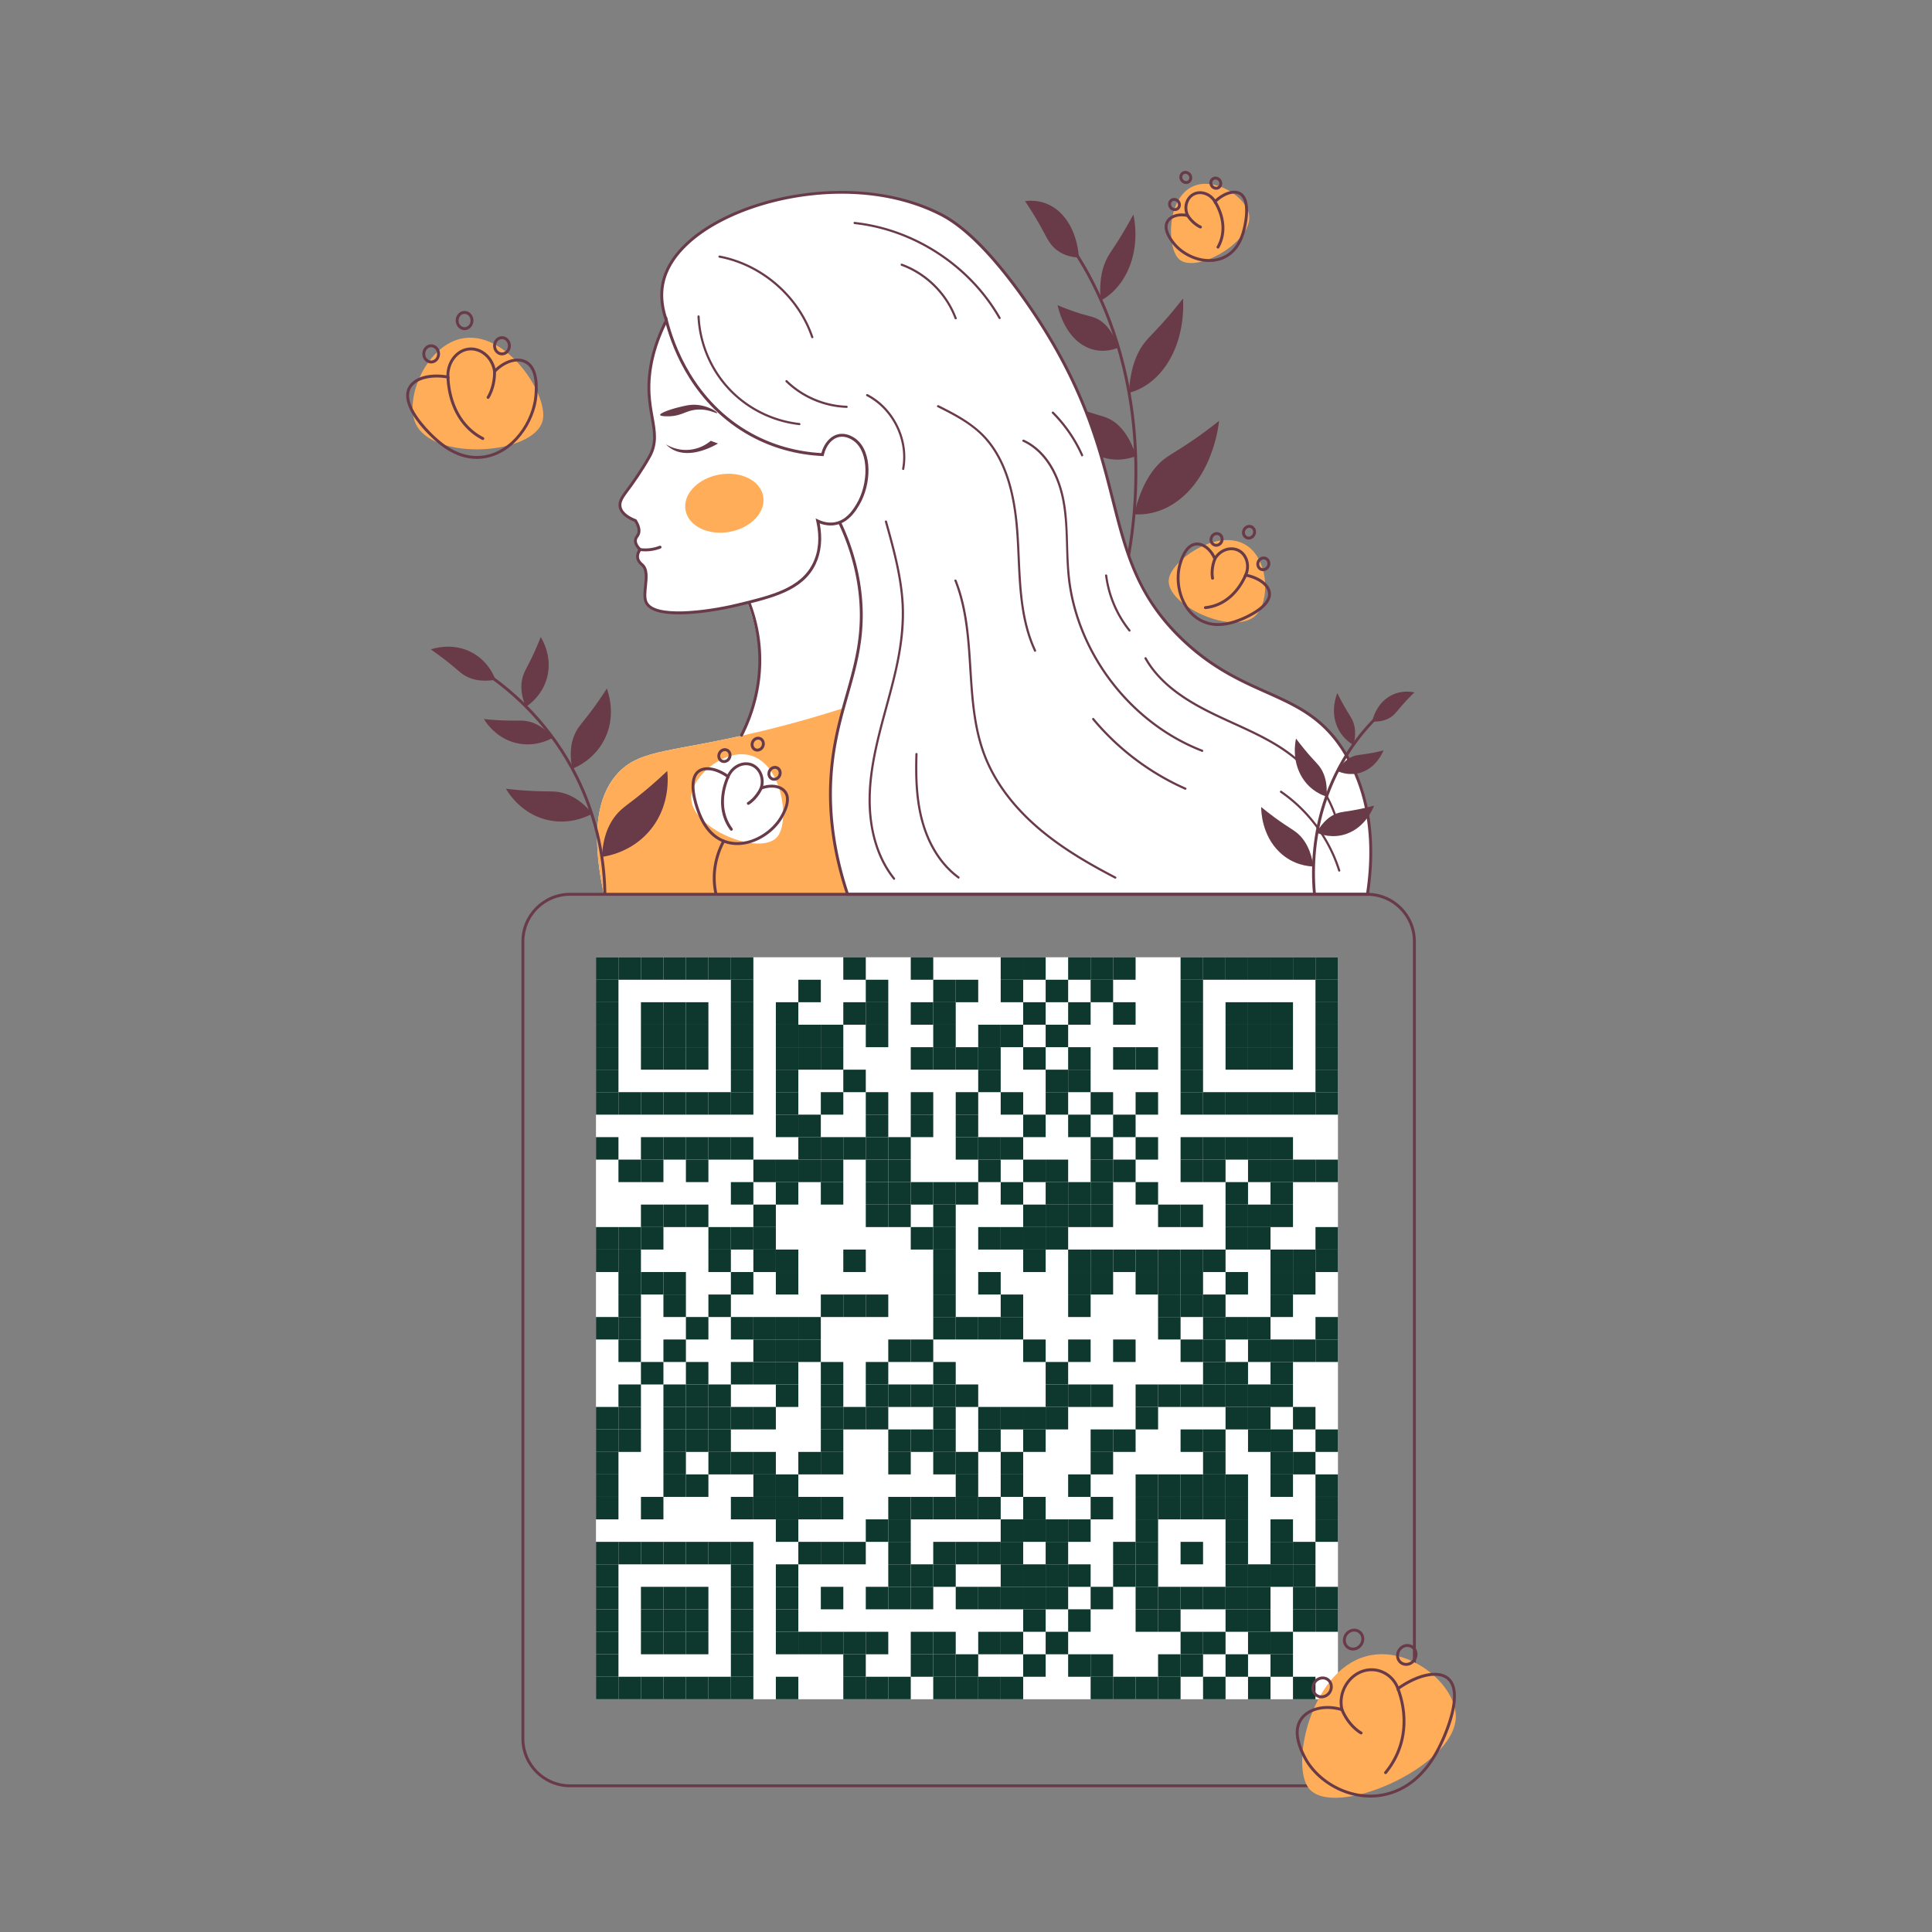 <svg xmlns="http://www.w3.org/2000/svg" viewBox="0 0 2000 2000" width="300" height="300" fill="none">
  <rect x="0" y="0" width="2000" height="2000" fill="#808080" stroke="none"/>
  <g>
    <defs>
      <style>
        .clsw5-1{fill:#ffad58}.clsw5-2{fill:#693b48}.clsw5-3{fill:#fff}
      </style>
    </defs>
    <path class="clsw5-1" d="M1210 599.28c-4.34 26.68 67.57 60.28 90.26 37.44 13.92-14.01 13.25-53.23-6.74-69.83-28.47-23.65-80.18 11.83-83.52 32.39Z"/>
    <g transform="translate(596, 970)scale(2.7)" fill="none">
      <svg width="300" height="300" viewBox="0 0 300 300">
        <style>
          .background-color{ fill: #fff; }.dot-color{ fill: #0e372d; }.corners-square-color-0-0{ fill: #0e372d; }.corners-dot-color-0-0{ fill: #0e372d; }.corners-square-color-1-0{ fill: #0e372d; }.corners-dot-color-1-0{ fill: #0e372d; }.corners-square-color-0-1{ fill: #0e372d; }.corners-dot-color-0-1{ fill: #0e372d; }
        </style>
        <defs/>
        <g transform="translate(7.759,7.759)">
          <rect x="0" y="0" width="284.483" height="284.483" fill="#ffffff"/>
          <rect x="0.0" y="0.0" width="8.621" height="8.621" fill="#0e372d"/>
          <rect x="8.621" y="0.0" width="8.621" height="8.621" fill="#0e372d"/>
          <rect x="17.241" y="0.0" width="8.621" height="8.621" fill="#0e372d"/>
          <rect x="25.862" y="0.0" width="8.621" height="8.621" fill="#0e372d"/>
          <rect x="34.483" y="0.0" width="8.621" height="8.621" fill="#0e372d"/>
          <rect x="43.103" y="0.0" width="8.621" height="8.621" fill="#0e372d"/>
          <rect x="51.724" y="0.0" width="8.621" height="8.621" fill="#0e372d"/>
          <rect x="94.828" y="0.0" width="8.621" height="8.621" fill="#0e372d"/>
          <rect x="120.69" y="0.0" width="8.621" height="8.621" fill="#0e372d"/>
          <rect x="155.172" y="0.0" width="8.621" height="8.621" fill="#0e372d"/>
          <rect x="163.793" y="0.0" width="8.621" height="8.621" fill="#0e372d"/>
          <rect x="181.034" y="0.0" width="8.621" height="8.621" fill="#0e372d"/>
          <rect x="189.655" y="0.0" width="8.621" height="8.621" fill="#0e372d"/>
          <rect x="198.276" y="0.0" width="8.621" height="8.621" fill="#0e372d"/>
          <rect x="224.138" y="0.0" width="8.621" height="8.621" fill="#0e372d"/>
          <rect x="232.759" y="0.0" width="8.621" height="8.621" fill="#0e372d"/>
          <rect x="241.379" y="0.0" width="8.621" height="8.621" fill="#0e372d"/>
          <rect x="250" y="0.0" width="8.621" height="8.621" fill="#0e372d"/>
          <rect x="258.621" y="0.0" width="8.621" height="8.621" fill="#0e372d"/>
          <rect x="267.241" y="0.0" width="8.621" height="8.621" fill="#0e372d"/>
          <rect x="275.862" y="0.0" width="8.621" height="8.621" fill="#0e372d"/>
          <rect x="0.0" y="8.621" width="8.621" height="8.621" fill="#0e372d"/>
          <rect x="51.724" y="8.621" width="8.621" height="8.621" fill="#0e372d"/>
          <rect x="77.586" y="8.621" width="8.621" height="8.621" fill="#0e372d"/>
          <rect x="103.448" y="8.621" width="8.621" height="8.621" fill="#0e372d"/>
          <rect x="129.31" y="8.621" width="8.621" height="8.621" fill="#0e372d"/>
          <rect x="137.931" y="8.621" width="8.621" height="8.621" fill="#0e372d"/>
          <rect x="155.172" y="8.621" width="8.621" height="8.621" fill="#0e372d"/>
          <rect x="172.414" y="8.621" width="8.621" height="8.621" fill="#0e372d"/>
          <rect x="189.655" y="8.621" width="8.621" height="8.621" fill="#0e372d"/>
          <rect x="224.138" y="8.621" width="8.621" height="8.621" fill="#0e372d"/>
          <rect x="275.862" y="8.621" width="8.621" height="8.621" fill="#0e372d"/>
          <rect x="0.0" y="17.241" width="8.621" height="8.621" fill="#0e372d"/>
          <rect x="17.241" y="17.241" width="8.621" height="8.621" fill="#0e372d"/>
          <rect x="25.862" y="17.241" width="8.621" height="8.621" fill="#0e372d"/>
          <rect x="34.483" y="17.241" width="8.621" height="8.621" fill="#0e372d"/>
          <rect x="51.724" y="17.241" width="8.621" height="8.621" fill="#0e372d"/>
          <rect x="68.966" y="17.241" width="8.621" height="8.621" fill="#0e372d"/>
          <rect x="94.828" y="17.241" width="8.621" height="8.621" fill="#0e372d"/>
          <rect x="103.448" y="17.241" width="8.621" height="8.621" fill="#0e372d"/>
          <rect x="120.69" y="17.241" width="8.621" height="8.621" fill="#0e372d"/>
          <rect x="129.31" y="17.241" width="8.621" height="8.621" fill="#0e372d"/>
          <rect x="163.793" y="17.241" width="8.621" height="8.621" fill="#0e372d"/>
          <rect x="181.034" y="17.241" width="8.621" height="8.621" fill="#0e372d"/>
          <rect x="198.276" y="17.241" width="8.621" height="8.621" fill="#0e372d"/>
          <rect x="224.138" y="17.241" width="8.621" height="8.621" fill="#0e372d"/>
          <rect x="241.379" y="17.241" width="8.621" height="8.621" fill="#0e372d"/>
          <rect x="250" y="17.241" width="8.621" height="8.621" fill="#0e372d"/>
          <rect x="258.621" y="17.241" width="8.621" height="8.621" fill="#0e372d"/>
          <rect x="275.862" y="17.241" width="8.621" height="8.621" fill="#0e372d"/>
          <rect x="0.0" y="25.862" width="8.621" height="8.621" fill="#0e372d"/>
          <rect x="17.241" y="25.862" width="8.621" height="8.621" fill="#0e372d"/>
          <rect x="25.862" y="25.862" width="8.621" height="8.621" fill="#0e372d"/>
          <rect x="34.483" y="25.862" width="8.621" height="8.621" fill="#0e372d"/>
          <rect x="51.724" y="25.862" width="8.621" height="8.621" fill="#0e372d"/>
          <rect x="68.966" y="25.862" width="8.621" height="8.621" fill="#0e372d"/>
          <rect x="77.586" y="25.862" width="8.621" height="8.621" fill="#0e372d"/>
          <rect x="86.207" y="25.862" width="8.621" height="8.621" fill="#0e372d"/>
          <rect x="103.448" y="25.862" width="8.621" height="8.621" fill="#0e372d"/>
          <rect x="129.31" y="25.862" width="8.621" height="8.621" fill="#0e372d"/>
          <rect x="146.552" y="25.862" width="8.621" height="8.621" fill="#0e372d"/>
          <rect x="155.172" y="25.862" width="8.621" height="8.621" fill="#0e372d"/>
          <rect x="172.414" y="25.862" width="8.621" height="8.621" fill="#0e372d"/>
          <rect x="224.138" y="25.862" width="8.621" height="8.621" fill="#0e372d"/>
          <rect x="241.379" y="25.862" width="8.621" height="8.621" fill="#0e372d"/>
          <rect x="250" y="25.862" width="8.621" height="8.621" fill="#0e372d"/>
          <rect x="258.621" y="25.862" width="8.621" height="8.621" fill="#0e372d"/>
          <rect x="275.862" y="25.862" width="8.621" height="8.621" fill="#0e372d"/>
          <rect x="0.0" y="34.483" width="8.621" height="8.621" fill="#0e372d"/>
          <rect x="17.241" y="34.483" width="8.621" height="8.621" fill="#0e372d"/>
          <rect x="25.862" y="34.483" width="8.621" height="8.621" fill="#0e372d"/>
          <rect x="34.483" y="34.483" width="8.621" height="8.621" fill="#0e372d"/>
          <rect x="51.724" y="34.483" width="8.621" height="8.621" fill="#0e372d"/>
          <rect x="68.966" y="34.483" width="8.621" height="8.621" fill="#0e372d"/>
          <rect x="77.586" y="34.483" width="8.621" height="8.621" fill="#0e372d"/>
          <rect x="86.207" y="34.483" width="8.621" height="8.621" fill="#0e372d"/>
          <rect x="120.69" y="34.483" width="8.621" height="8.621" fill="#0e372d"/>
          <rect x="129.31" y="34.483" width="8.621" height="8.621" fill="#0e372d"/>
          <rect x="137.931" y="34.483" width="8.621" height="8.621" fill="#0e372d"/>
          <rect x="146.552" y="34.483" width="8.621" height="8.621" fill="#0e372d"/>
          <rect x="163.793" y="34.483" width="8.621" height="8.621" fill="#0e372d"/>
          <rect x="181.034" y="34.483" width="8.621" height="8.621" fill="#0e372d"/>
          <rect x="198.276" y="34.483" width="8.621" height="8.621" fill="#0e372d"/>
          <rect x="206.897" y="34.483" width="8.621" height="8.621" fill="#0e372d"/>
          <rect x="224.138" y="34.483" width="8.621" height="8.621" fill="#0e372d"/>
          <rect x="241.379" y="34.483" width="8.621" height="8.621" fill="#0e372d"/>
          <rect x="250" y="34.483" width="8.621" height="8.621" fill="#0e372d"/>
          <rect x="258.621" y="34.483" width="8.621" height="8.621" fill="#0e372d"/>
          <rect x="275.862" y="34.483" width="8.621" height="8.621" fill="#0e372d"/>
          <rect x="0.0" y="43.103" width="8.621" height="8.621" fill="#0e372d"/>
          <rect x="51.724" y="43.103" width="8.621" height="8.621" fill="#0e372d"/>
          <rect x="68.966" y="43.103" width="8.621" height="8.621" fill="#0e372d"/>
          <rect x="94.828" y="43.103" width="8.621" height="8.621" fill="#0e372d"/>
          <rect x="146.552" y="43.103" width="8.621" height="8.621" fill="#0e372d"/>
          <rect x="172.414" y="43.103" width="8.621" height="8.621" fill="#0e372d"/>
          <rect x="181.034" y="43.103" width="8.621" height="8.621" fill="#0e372d"/>
          <rect x="224.138" y="43.103" width="8.621" height="8.621" fill="#0e372d"/>
          <rect x="275.862" y="43.103" width="8.621" height="8.621" fill="#0e372d"/>
          <rect x="0.0" y="51.724" width="8.621" height="8.621" fill="#0e372d"/>
          <rect x="8.621" y="51.724" width="8.621" height="8.621" fill="#0e372d"/>
          <rect x="17.241" y="51.724" width="8.621" height="8.621" fill="#0e372d"/>
          <rect x="25.862" y="51.724" width="8.621" height="8.621" fill="#0e372d"/>
          <rect x="34.483" y="51.724" width="8.621" height="8.621" fill="#0e372d"/>
          <rect x="43.103" y="51.724" width="8.621" height="8.621" fill="#0e372d"/>
          <rect x="51.724" y="51.724" width="8.621" height="8.621" fill="#0e372d"/>
          <rect x="68.966" y="51.724" width="8.621" height="8.621" fill="#0e372d"/>
          <rect x="86.207" y="51.724" width="8.621" height="8.621" fill="#0e372d"/>
          <rect x="103.448" y="51.724" width="8.621" height="8.621" fill="#0e372d"/>
          <rect x="120.69" y="51.724" width="8.621" height="8.621" fill="#0e372d"/>
          <rect x="137.931" y="51.724" width="8.621" height="8.621" fill="#0e372d"/>
          <rect x="155.172" y="51.724" width="8.621" height="8.621" fill="#0e372d"/>
          <rect x="172.414" y="51.724" width="8.621" height="8.621" fill="#0e372d"/>
          <rect x="189.655" y="51.724" width="8.621" height="8.621" fill="#0e372d"/>
          <rect x="206.897" y="51.724" width="8.621" height="8.621" fill="#0e372d"/>
          <rect x="224.138" y="51.724" width="8.621" height="8.621" fill="#0e372d"/>
          <rect x="232.759" y="51.724" width="8.621" height="8.621" fill="#0e372d"/>
          <rect x="241.379" y="51.724" width="8.621" height="8.621" fill="#0e372d"/>
          <rect x="250" y="51.724" width="8.621" height="8.621" fill="#0e372d"/>
          <rect x="258.621" y="51.724" width="8.621" height="8.621" fill="#0e372d"/>
          <rect x="267.241" y="51.724" width="8.621" height="8.621" fill="#0e372d"/>
          <rect x="275.862" y="51.724" width="8.621" height="8.621" fill="#0e372d"/>
          <rect x="68.966" y="60.345" width="8.621" height="8.621" fill="#0e372d"/>
          <rect x="77.586" y="60.345" width="8.621" height="8.621" fill="#0e372d"/>
          <rect x="103.448" y="60.345" width="8.621" height="8.621" fill="#0e372d"/>
          <rect x="120.69" y="60.345" width="8.621" height="8.621" fill="#0e372d"/>
          <rect x="137.931" y="60.345" width="8.621" height="8.621" fill="#0e372d"/>
          <rect x="163.793" y="60.345" width="8.621" height="8.621" fill="#0e372d"/>
          <rect x="181.034" y="60.345" width="8.621" height="8.621" fill="#0e372d"/>
          <rect x="198.276" y="60.345" width="8.621" height="8.621" fill="#0e372d"/>
          <rect x="0.0" y="68.966" width="8.621" height="8.621" fill="#0e372d"/>
          <rect x="17.241" y="68.966" width="8.621" height="8.621" fill="#0e372d"/>
          <rect x="25.862" y="68.966" width="8.621" height="8.621" fill="#0e372d"/>
          <rect x="34.483" y="68.966" width="8.621" height="8.621" fill="#0e372d"/>
          <rect x="43.103" y="68.966" width="8.621" height="8.621" fill="#0e372d"/>
          <rect x="51.724" y="68.966" width="8.621" height="8.621" fill="#0e372d"/>
          <rect x="77.586" y="68.966" width="8.621" height="8.621" fill="#0e372d"/>
          <rect x="86.207" y="68.966" width="8.621" height="8.621" fill="#0e372d"/>
          <rect x="94.828" y="68.966" width="8.621" height="8.621" fill="#0e372d"/>
          <rect x="103.448" y="68.966" width="8.621" height="8.621" fill="#0e372d"/>
          <rect x="112.069" y="68.966" width="8.621" height="8.621" fill="#0e372d"/>
          <rect x="137.931" y="68.966" width="8.621" height="8.621" fill="#0e372d"/>
          <rect x="146.552" y="68.966" width="8.621" height="8.621" fill="#0e372d"/>
          <rect x="155.172" y="68.966" width="8.621" height="8.621" fill="#0e372d"/>
          <rect x="189.655" y="68.966" width="8.621" height="8.621" fill="#0e372d"/>
          <rect x="206.897" y="68.966" width="8.621" height="8.621" fill="#0e372d"/>
          <rect x="224.138" y="68.966" width="8.621" height="8.621" fill="#0e372d"/>
          <rect x="232.759" y="68.966" width="8.621" height="8.621" fill="#0e372d"/>
          <rect x="241.379" y="68.966" width="8.621" height="8.621" fill="#0e372d"/>
          <rect x="250" y="68.966" width="8.621" height="8.621" fill="#0e372d"/>
          <rect x="258.621" y="68.966" width="8.621" height="8.621" fill="#0e372d"/>
          <rect x="8.621" y="77.586" width="8.621" height="8.621" fill="#0e372d"/>
          <rect x="17.241" y="77.586" width="8.621" height="8.621" fill="#0e372d"/>
          <rect x="34.483" y="77.586" width="8.621" height="8.621" fill="#0e372d"/>
          <rect x="60.345" y="77.586" width="8.621" height="8.621" fill="#0e372d"/>
          <rect x="68.966" y="77.586" width="8.621" height="8.621" fill="#0e372d"/>
          <rect x="77.586" y="77.586" width="8.621" height="8.621" fill="#0e372d"/>
          <rect x="86.207" y="77.586" width="8.621" height="8.621" fill="#0e372d"/>
          <rect x="103.448" y="77.586" width="8.621" height="8.621" fill="#0e372d"/>
          <rect x="112.069" y="77.586" width="8.621" height="8.621" fill="#0e372d"/>
          <rect x="146.552" y="77.586" width="8.621" height="8.621" fill="#0e372d"/>
          <rect x="163.793" y="77.586" width="8.621" height="8.621" fill="#0e372d"/>
          <rect x="172.414" y="77.586" width="8.621" height="8.621" fill="#0e372d"/>
          <rect x="189.655" y="77.586" width="8.621" height="8.621" fill="#0e372d"/>
          <rect x="198.276" y="77.586" width="8.621" height="8.621" fill="#0e372d"/>
          <rect x="224.138" y="77.586" width="8.621" height="8.621" fill="#0e372d"/>
          <rect x="232.759" y="77.586" width="8.621" height="8.621" fill="#0e372d"/>
          <rect x="250" y="77.586" width="8.621" height="8.621" fill="#0e372d"/>
          <rect x="258.621" y="77.586" width="8.621" height="8.621" fill="#0e372d"/>
          <rect x="267.241" y="77.586" width="8.621" height="8.621" fill="#0e372d"/>
          <rect x="275.862" y="77.586" width="8.621" height="8.621" fill="#0e372d"/>
          <rect x="51.724" y="86.207" width="8.621" height="8.621" fill="#0e372d"/>
          <rect x="68.966" y="86.207" width="8.621" height="8.621" fill="#0e372d"/>
          <rect x="86.207" y="86.207" width="8.621" height="8.621" fill="#0e372d"/>
          <rect x="103.448" y="86.207" width="8.621" height="8.621" fill="#0e372d"/>
          <rect x="112.069" y="86.207" width="8.621" height="8.621" fill="#0e372d"/>
          <rect x="120.69" y="86.207" width="8.621" height="8.621" fill="#0e372d"/>
          <rect x="129.31" y="86.207" width="8.621" height="8.621" fill="#0e372d"/>
          <rect x="137.931" y="86.207" width="8.621" height="8.621" fill="#0e372d"/>
          <rect x="155.172" y="86.207" width="8.621" height="8.621" fill="#0e372d"/>
          <rect x="172.414" y="86.207" width="8.621" height="8.621" fill="#0e372d"/>
          <rect x="181.034" y="86.207" width="8.621" height="8.621" fill="#0e372d"/>
          <rect x="189.655" y="86.207" width="8.621" height="8.621" fill="#0e372d"/>
          <rect x="206.897" y="86.207" width="8.621" height="8.621" fill="#0e372d"/>
          <rect x="241.379" y="86.207" width="8.621" height="8.621" fill="#0e372d"/>
          <rect x="258.621" y="86.207" width="8.621" height="8.621" fill="#0e372d"/>
          <rect x="17.241" y="94.828" width="8.621" height="8.621" fill="#0e372d"/>
          <rect x="25.862" y="94.828" width="8.621" height="8.621" fill="#0e372d"/>
          <rect x="34.483" y="94.828" width="8.621" height="8.621" fill="#0e372d"/>
          <rect x="60.345" y="94.828" width="8.621" height="8.621" fill="#0e372d"/>
          <rect x="103.448" y="94.828" width="8.621" height="8.621" fill="#0e372d"/>
          <rect x="112.069" y="94.828" width="8.621" height="8.621" fill="#0e372d"/>
          <rect x="129.31" y="94.828" width="8.621" height="8.621" fill="#0e372d"/>
          <rect x="163.793" y="94.828" width="8.621" height="8.621" fill="#0e372d"/>
          <rect x="172.414" y="94.828" width="8.621" height="8.621" fill="#0e372d"/>
          <rect x="181.034" y="94.828" width="8.621" height="8.621" fill="#0e372d"/>
          <rect x="189.655" y="94.828" width="8.621" height="8.621" fill="#0e372d"/>
          <rect x="215.517" y="94.828" width="8.621" height="8.621" fill="#0e372d"/>
          <rect x="224.138" y="94.828" width="8.621" height="8.621" fill="#0e372d"/>
          <rect x="241.379" y="94.828" width="8.621" height="8.621" fill="#0e372d"/>
          <rect x="250" y="94.828" width="8.621" height="8.621" fill="#0e372d"/>
          <rect x="258.621" y="94.828" width="8.621" height="8.621" fill="#0e372d"/>
          <rect x="0.0" y="103.448" width="8.621" height="8.621" fill="#0e372d"/>
          <rect x="8.621" y="103.448" width="8.621" height="8.621" fill="#0e372d"/>
          <rect x="17.241" y="103.448" width="8.621" height="8.621" fill="#0e372d"/>
          <rect x="43.103" y="103.448" width="8.621" height="8.621" fill="#0e372d"/>
          <rect x="51.724" y="103.448" width="8.621" height="8.621" fill="#0e372d"/>
          <rect x="60.345" y="103.448" width="8.621" height="8.621" fill="#0e372d"/>
          <rect x="120.69" y="103.448" width="8.621" height="8.621" fill="#0e372d"/>
          <rect x="129.31" y="103.448" width="8.621" height="8.621" fill="#0e372d"/>
          <rect x="146.552" y="103.448" width="8.621" height="8.621" fill="#0e372d"/>
          <rect x="155.172" y="103.448" width="8.621" height="8.621" fill="#0e372d"/>
          <rect x="163.793" y="103.448" width="8.621" height="8.621" fill="#0e372d"/>
          <rect x="172.414" y="103.448" width="8.621" height="8.621" fill="#0e372d"/>
          <rect x="241.379" y="103.448" width="8.621" height="8.621" fill="#0e372d"/>
          <rect x="250" y="103.448" width="8.621" height="8.621" fill="#0e372d"/>
          <rect x="275.862" y="103.448" width="8.621" height="8.621" fill="#0e372d"/>
          <rect x="0.0" y="112.069" width="8.621" height="8.621" fill="#0e372d"/>
          <rect x="8.621" y="112.069" width="8.621" height="8.621" fill="#0e372d"/>
          <rect x="43.103" y="112.069" width="8.621" height="8.621" fill="#0e372d"/>
          <rect x="60.345" y="112.069" width="8.621" height="8.621" fill="#0e372d"/>
          <rect x="68.966" y="112.069" width="8.621" height="8.621" fill="#0e372d"/>
          <rect x="94.828" y="112.069" width="8.621" height="8.621" fill="#0e372d"/>
          <rect x="129.31" y="112.069" width="8.621" height="8.621" fill="#0e372d"/>
          <rect x="163.793" y="112.069" width="8.621" height="8.621" fill="#0e372d"/>
          <rect x="181.034" y="112.069" width="8.621" height="8.621" fill="#0e372d"/>
          <rect x="189.655" y="112.069" width="8.621" height="8.621" fill="#0e372d"/>
          <rect x="198.276" y="112.069" width="8.621" height="8.621" fill="#0e372d"/>
          <rect x="206.897" y="112.069" width="8.621" height="8.621" fill="#0e372d"/>
          <rect x="215.517" y="112.069" width="8.621" height="8.621" fill="#0e372d"/>
          <rect x="224.138" y="112.069" width="8.621" height="8.621" fill="#0e372d"/>
          <rect x="232.759" y="112.069" width="8.621" height="8.621" fill="#0e372d"/>
          <rect x="258.621" y="112.069" width="8.621" height="8.621" fill="#0e372d"/>
          <rect x="267.241" y="112.069" width="8.621" height="8.621" fill="#0e372d"/>
          <rect x="275.862" y="112.069" width="8.621" height="8.621" fill="#0e372d"/>
          <rect x="8.621" y="120.69" width="8.621" height="8.621" fill="#0e372d"/>
          <rect x="17.241" y="120.69" width="8.621" height="8.621" fill="#0e372d"/>
          <rect x="25.862" y="120.69" width="8.621" height="8.621" fill="#0e372d"/>
          <rect x="51.724" y="120.69" width="8.621" height="8.621" fill="#0e372d"/>
          <rect x="68.966" y="120.69" width="8.621" height="8.621" fill="#0e372d"/>
          <rect x="129.31" y="120.69" width="8.621" height="8.621" fill="#0e372d"/>
          <rect x="146.552" y="120.69" width="8.621" height="8.621" fill="#0e372d"/>
          <rect x="181.034" y="120.69" width="8.621" height="8.621" fill="#0e372d"/>
          <rect x="189.655" y="120.69" width="8.621" height="8.621" fill="#0e372d"/>
          <rect x="206.897" y="120.69" width="8.621" height="8.621" fill="#0e372d"/>
          <rect x="215.517" y="120.69" width="8.621" height="8.621" fill="#0e372d"/>
          <rect x="224.138" y="120.69" width="8.621" height="8.621" fill="#0e372d"/>
          <rect x="241.379" y="120.69" width="8.621" height="8.621" fill="#0e372d"/>
          <rect x="258.621" y="120.69" width="8.621" height="8.621" fill="#0e372d"/>
          <rect x="267.241" y="120.69" width="8.621" height="8.621" fill="#0e372d"/>
          <rect x="8.621" y="129.31" width="8.621" height="8.621" fill="#0e372d"/>
          <rect x="25.862" y="129.31" width="8.621" height="8.621" fill="#0e372d"/>
          <rect x="43.103" y="129.31" width="8.621" height="8.621" fill="#0e372d"/>
          <rect x="86.207" y="129.31" width="8.621" height="8.621" fill="#0e372d"/>
          <rect x="94.828" y="129.31" width="8.621" height="8.621" fill="#0e372d"/>
          <rect x="103.448" y="129.31" width="8.621" height="8.621" fill="#0e372d"/>
          <rect x="129.31" y="129.31" width="8.621" height="8.621" fill="#0e372d"/>
          <rect x="155.172" y="129.31" width="8.621" height="8.621" fill="#0e372d"/>
          <rect x="181.034" y="129.31" width="8.621" height="8.621" fill="#0e372d"/>
          <rect x="215.517" y="129.31" width="8.621" height="8.621" fill="#0e372d"/>
          <rect x="224.138" y="129.31" width="8.621" height="8.621" fill="#0e372d"/>
          <rect x="232.759" y="129.31" width="8.621" height="8.621" fill="#0e372d"/>
          <rect x="258.621" y="129.31" width="8.621" height="8.621" fill="#0e372d"/>
          <rect x="0.0" y="137.931" width="8.621" height="8.621" fill="#0e372d"/>
          <rect x="8.621" y="137.931" width="8.621" height="8.621" fill="#0e372d"/>
          <rect x="34.483" y="137.931" width="8.621" height="8.621" fill="#0e372d"/>
          <rect x="51.724" y="137.931" width="8.621" height="8.621" fill="#0e372d"/>
          <rect x="60.345" y="137.931" width="8.621" height="8.621" fill="#0e372d"/>
          <rect x="68.966" y="137.931" width="8.621" height="8.621" fill="#0e372d"/>
          <rect x="77.586" y="137.931" width="8.621" height="8.621" fill="#0e372d"/>
          <rect x="129.31" y="137.931" width="8.621" height="8.621" fill="#0e372d"/>
          <rect x="137.931" y="137.931" width="8.621" height="8.621" fill="#0e372d"/>
          <rect x="146.552" y="137.931" width="8.621" height="8.621" fill="#0e372d"/>
          <rect x="155.172" y="137.931" width="8.621" height="8.621" fill="#0e372d"/>
          <rect x="215.517" y="137.931" width="8.621" height="8.621" fill="#0e372d"/>
          <rect x="232.759" y="137.931" width="8.621" height="8.621" fill="#0e372d"/>
          <rect x="241.379" y="137.931" width="8.621" height="8.621" fill="#0e372d"/>
          <rect x="250" y="137.931" width="8.621" height="8.621" fill="#0e372d"/>
          <rect x="275.862" y="137.931" width="8.621" height="8.621" fill="#0e372d"/>
          <rect x="8.621" y="146.552" width="8.621" height="8.621" fill="#0e372d"/>
          <rect x="25.862" y="146.552" width="8.621" height="8.621" fill="#0e372d"/>
          <rect x="60.345" y="146.552" width="8.621" height="8.621" fill="#0e372d"/>
          <rect x="68.966" y="146.552" width="8.621" height="8.621" fill="#0e372d"/>
          <rect x="77.586" y="146.552" width="8.621" height="8.621" fill="#0e372d"/>
          <rect x="112.069" y="146.552" width="8.621" height="8.621" fill="#0e372d"/>
          <rect x="120.69" y="146.552" width="8.621" height="8.621" fill="#0e372d"/>
          <rect x="163.793" y="146.552" width="8.621" height="8.621" fill="#0e372d"/>
          <rect x="181.034" y="146.552" width="8.621" height="8.621" fill="#0e372d"/>
          <rect x="198.276" y="146.552" width="8.621" height="8.621" fill="#0e372d"/>
          <rect x="224.138" y="146.552" width="8.621" height="8.621" fill="#0e372d"/>
          <rect x="232.759" y="146.552" width="8.621" height="8.621" fill="#0e372d"/>
          <rect x="250" y="146.552" width="8.621" height="8.621" fill="#0e372d"/>
          <rect x="258.621" y="146.552" width="8.621" height="8.621" fill="#0e372d"/>
          <rect x="267.241" y="146.552" width="8.621" height="8.621" fill="#0e372d"/>
          <rect x="275.862" y="146.552" width="8.621" height="8.621" fill="#0e372d"/>
          <rect x="17.241" y="155.172" width="8.621" height="8.621" fill="#0e372d"/>
          <rect x="34.483" y="155.172" width="8.621" height="8.621" fill="#0e372d"/>
          <rect x="51.724" y="155.172" width="8.621" height="8.621" fill="#0e372d"/>
          <rect x="60.345" y="155.172" width="8.621" height="8.621" fill="#0e372d"/>
          <rect x="68.966" y="155.172" width="8.621" height="8.621" fill="#0e372d"/>
          <rect x="86.207" y="155.172" width="8.621" height="8.621" fill="#0e372d"/>
          <rect x="103.448" y="155.172" width="8.621" height="8.621" fill="#0e372d"/>
          <rect x="129.31" y="155.172" width="8.621" height="8.621" fill="#0e372d"/>
          <rect x="172.414" y="155.172" width="8.621" height="8.621" fill="#0e372d"/>
          <rect x="232.759" y="155.172" width="8.621" height="8.621" fill="#0e372d"/>
          <rect x="241.379" y="155.172" width="8.621" height="8.621" fill="#0e372d"/>
          <rect x="258.621" y="155.172" width="8.621" height="8.621" fill="#0e372d"/>
          <rect x="8.621" y="163.793" width="8.621" height="8.621" fill="#0e372d"/>
          <rect x="25.862" y="163.793" width="8.621" height="8.621" fill="#0e372d"/>
          <rect x="34.483" y="163.793" width="8.621" height="8.621" fill="#0e372d"/>
          <rect x="43.103" y="163.793" width="8.621" height="8.621" fill="#0e372d"/>
          <rect x="68.966" y="163.793" width="8.621" height="8.621" fill="#0e372d"/>
          <rect x="86.207" y="163.793" width="8.621" height="8.621" fill="#0e372d"/>
          <rect x="103.448" y="163.793" width="8.621" height="8.621" fill="#0e372d"/>
          <rect x="112.069" y="163.793" width="8.621" height="8.621" fill="#0e372d"/>
          <rect x="120.69" y="163.793" width="8.621" height="8.621" fill="#0e372d"/>
          <rect x="129.31" y="163.793" width="8.621" height="8.621" fill="#0e372d"/>
          <rect x="137.931" y="163.793" width="8.621" height="8.621" fill="#0e372d"/>
          <rect x="172.414" y="163.793" width="8.621" height="8.621" fill="#0e372d"/>
          <rect x="181.034" y="163.793" width="8.621" height="8.621" fill="#0e372d"/>
          <rect x="189.655" y="163.793" width="8.621" height="8.621" fill="#0e372d"/>
          <rect x="206.897" y="163.793" width="8.621" height="8.621" fill="#0e372d"/>
          <rect x="215.517" y="163.793" width="8.621" height="8.621" fill="#0e372d"/>
          <rect x="224.138" y="163.793" width="8.621" height="8.621" fill="#0e372d"/>
          <rect x="232.759" y="163.793" width="8.621" height="8.621" fill="#0e372d"/>
          <rect x="241.379" y="163.793" width="8.621" height="8.621" fill="#0e372d"/>
          <rect x="250" y="163.793" width="8.621" height="8.621" fill="#0e372d"/>
          <rect x="258.621" y="163.793" width="8.621" height="8.621" fill="#0e372d"/>
          <rect x="0.0" y="172.414" width="8.621" height="8.621" fill="#0e372d"/>
          <rect x="8.621" y="172.414" width="8.621" height="8.621" fill="#0e372d"/>
          <rect x="25.862" y="172.414" width="8.621" height="8.621" fill="#0e372d"/>
          <rect x="34.483" y="172.414" width="8.621" height="8.621" fill="#0e372d"/>
          <rect x="43.103" y="172.414" width="8.621" height="8.621" fill="#0e372d"/>
          <rect x="51.724" y="172.414" width="8.621" height="8.621" fill="#0e372d"/>
          <rect x="60.345" y="172.414" width="8.621" height="8.621" fill="#0e372d"/>
          <rect x="86.207" y="172.414" width="8.621" height="8.621" fill="#0e372d"/>
          <rect x="94.828" y="172.414" width="8.621" height="8.621" fill="#0e372d"/>
          <rect x="103.448" y="172.414" width="8.621" height="8.621" fill="#0e372d"/>
          <rect x="129.31" y="172.414" width="8.621" height="8.621" fill="#0e372d"/>
          <rect x="146.552" y="172.414" width="8.621" height="8.621" fill="#0e372d"/>
          <rect x="155.172" y="172.414" width="8.621" height="8.621" fill="#0e372d"/>
          <rect x="163.793" y="172.414" width="8.621" height="8.621" fill="#0e372d"/>
          <rect x="172.414" y="172.414" width="8.621" height="8.621" fill="#0e372d"/>
          <rect x="206.897" y="172.414" width="8.621" height="8.621" fill="#0e372d"/>
          <rect x="241.379" y="172.414" width="8.621" height="8.621" fill="#0e372d"/>
          <rect x="250" y="172.414" width="8.621" height="8.621" fill="#0e372d"/>
          <rect x="267.241" y="172.414" width="8.621" height="8.621" fill="#0e372d"/>
          <rect x="0.0" y="181.034" width="8.621" height="8.621" fill="#0e372d"/>
          <rect x="8.621" y="181.034" width="8.621" height="8.621" fill="#0e372d"/>
          <rect x="25.862" y="181.034" width="8.621" height="8.621" fill="#0e372d"/>
          <rect x="34.483" y="181.034" width="8.621" height="8.621" fill="#0e372d"/>
          <rect x="43.103" y="181.034" width="8.621" height="8.621" fill="#0e372d"/>
          <rect x="86.207" y="181.034" width="8.621" height="8.621" fill="#0e372d"/>
          <rect x="112.069" y="181.034" width="8.621" height="8.621" fill="#0e372d"/>
          <rect x="120.69" y="181.034" width="8.621" height="8.621" fill="#0e372d"/>
          <rect x="129.31" y="181.034" width="8.621" height="8.621" fill="#0e372d"/>
          <rect x="146.552" y="181.034" width="8.621" height="8.621" fill="#0e372d"/>
          <rect x="163.793" y="181.034" width="8.621" height="8.621" fill="#0e372d"/>
          <rect x="189.655" y="181.034" width="8.621" height="8.621" fill="#0e372d"/>
          <rect x="198.276" y="181.034" width="8.621" height="8.621" fill="#0e372d"/>
          <rect x="224.138" y="181.034" width="8.621" height="8.621" fill="#0e372d"/>
          <rect x="232.759" y="181.034" width="8.621" height="8.621" fill="#0e372d"/>
          <rect x="250" y="181.034" width="8.621" height="8.621" fill="#0e372d"/>
          <rect x="258.621" y="181.034" width="8.621" height="8.621" fill="#0e372d"/>
          <rect x="275.862" y="181.034" width="8.621" height="8.621" fill="#0e372d"/>
          <rect x="0.0" y="189.655" width="8.621" height="8.621" fill="#0e372d"/>
          <rect x="25.862" y="189.655" width="8.621" height="8.621" fill="#0e372d"/>
          <rect x="43.103" y="189.655" width="8.621" height="8.621" fill="#0e372d"/>
          <rect x="51.724" y="189.655" width="8.621" height="8.621" fill="#0e372d"/>
          <rect x="60.345" y="189.655" width="8.621" height="8.621" fill="#0e372d"/>
          <rect x="77.586" y="189.655" width="8.621" height="8.621" fill="#0e372d"/>
          <rect x="86.207" y="189.655" width="8.621" height="8.621" fill="#0e372d"/>
          <rect x="112.069" y="189.655" width="8.621" height="8.621" fill="#0e372d"/>
          <rect x="129.31" y="189.655" width="8.621" height="8.621" fill="#0e372d"/>
          <rect x="137.931" y="189.655" width="8.621" height="8.621" fill="#0e372d"/>
          <rect x="155.172" y="189.655" width="8.621" height="8.621" fill="#0e372d"/>
          <rect x="189.655" y="189.655" width="8.621" height="8.621" fill="#0e372d"/>
          <rect x="232.759" y="189.655" width="8.621" height="8.621" fill="#0e372d"/>
          <rect x="258.621" y="189.655" width="8.621" height="8.621" fill="#0e372d"/>
          <rect x="267.241" y="189.655" width="8.621" height="8.621" fill="#0e372d"/>
          <rect x="0.0" y="198.276" width="8.621" height="8.621" fill="#0e372d"/>
          <rect x="25.862" y="198.276" width="8.621" height="8.621" fill="#0e372d"/>
          <rect x="34.483" y="198.276" width="8.621" height="8.621" fill="#0e372d"/>
          <rect x="60.345" y="198.276" width="8.621" height="8.621" fill="#0e372d"/>
          <rect x="68.966" y="198.276" width="8.621" height="8.621" fill="#0e372d"/>
          <rect x="137.931" y="198.276" width="8.621" height="8.621" fill="#0e372d"/>
          <rect x="155.172" y="198.276" width="8.621" height="8.621" fill="#0e372d"/>
          <rect x="181.034" y="198.276" width="8.621" height="8.621" fill="#0e372d"/>
          <rect x="206.897" y="198.276" width="8.621" height="8.621" fill="#0e372d"/>
          <rect x="215.517" y="198.276" width="8.621" height="8.621" fill="#0e372d"/>
          <rect x="224.138" y="198.276" width="8.621" height="8.621" fill="#0e372d"/>
          <rect x="232.759" y="198.276" width="8.621" height="8.621" fill="#0e372d"/>
          <rect x="241.379" y="198.276" width="8.621" height="8.621" fill="#0e372d"/>
          <rect x="258.621" y="198.276" width="8.621" height="8.621" fill="#0e372d"/>
          <rect x="275.862" y="198.276" width="8.621" height="8.621" fill="#0e372d"/>
          <rect x="0.0" y="206.897" width="8.621" height="8.621" fill="#0e372d"/>
          <rect x="17.241" y="206.897" width="8.621" height="8.621" fill="#0e372d"/>
          <rect x="51.724" y="206.897" width="8.621" height="8.621" fill="#0e372d"/>
          <rect x="60.345" y="206.897" width="8.621" height="8.621" fill="#0e372d"/>
          <rect x="68.966" y="206.897" width="8.621" height="8.621" fill="#0e372d"/>
          <rect x="77.586" y="206.897" width="8.621" height="8.621" fill="#0e372d"/>
          <rect x="86.207" y="206.897" width="8.621" height="8.621" fill="#0e372d"/>
          <rect x="112.069" y="206.897" width="8.621" height="8.621" fill="#0e372d"/>
          <rect x="120.69" y="206.897" width="8.621" height="8.621" fill="#0e372d"/>
          <rect x="129.31" y="206.897" width="8.621" height="8.621" fill="#0e372d"/>
          <rect x="137.931" y="206.897" width="8.621" height="8.621" fill="#0e372d"/>
          <rect x="146.552" y="206.897" width="8.621" height="8.621" fill="#0e372d"/>
          <rect x="163.793" y="206.897" width="8.621" height="8.621" fill="#0e372d"/>
          <rect x="189.655" y="206.897" width="8.621" height="8.621" fill="#0e372d"/>
          <rect x="206.897" y="206.897" width="8.621" height="8.621" fill="#0e372d"/>
          <rect x="215.517" y="206.897" width="8.621" height="8.621" fill="#0e372d"/>
          <rect x="224.138" y="206.897" width="8.621" height="8.621" fill="#0e372d"/>
          <rect x="232.759" y="206.897" width="8.621" height="8.621" fill="#0e372d"/>
          <rect x="241.379" y="206.897" width="8.621" height="8.621" fill="#0e372d"/>
          <rect x="275.862" y="206.897" width="8.621" height="8.621" fill="#0e372d"/>
          <rect x="68.966" y="215.517" width="8.621" height="8.621" fill="#0e372d"/>
          <rect x="103.448" y="215.517" width="8.621" height="8.621" fill="#0e372d"/>
          <rect x="112.069" y="215.517" width="8.621" height="8.621" fill="#0e372d"/>
          <rect x="155.172" y="215.517" width="8.621" height="8.621" fill="#0e372d"/>
          <rect x="163.793" y="215.517" width="8.621" height="8.621" fill="#0e372d"/>
          <rect x="172.414" y="215.517" width="8.621" height="8.621" fill="#0e372d"/>
          <rect x="181.034" y="215.517" width="8.621" height="8.621" fill="#0e372d"/>
          <rect x="206.897" y="215.517" width="8.621" height="8.621" fill="#0e372d"/>
          <rect x="241.379" y="215.517" width="8.621" height="8.621" fill="#0e372d"/>
          <rect x="258.621" y="215.517" width="8.621" height="8.621" fill="#0e372d"/>
          <rect x="275.862" y="215.517" width="8.621" height="8.621" fill="#0e372d"/>
          <rect x="0.0" y="224.138" width="8.621" height="8.621" fill="#0e372d"/>
          <rect x="8.621" y="224.138" width="8.621" height="8.621" fill="#0e372d"/>
          <rect x="17.241" y="224.138" width="8.621" height="8.621" fill="#0e372d"/>
          <rect x="25.862" y="224.138" width="8.621" height="8.621" fill="#0e372d"/>
          <rect x="34.483" y="224.138" width="8.621" height="8.621" fill="#0e372d"/>
          <rect x="43.103" y="224.138" width="8.621" height="8.621" fill="#0e372d"/>
          <rect x="51.724" y="224.138" width="8.621" height="8.621" fill="#0e372d"/>
          <rect x="77.586" y="224.138" width="8.621" height="8.621" fill="#0e372d"/>
          <rect x="86.207" y="224.138" width="8.621" height="8.621" fill="#0e372d"/>
          <rect x="94.828" y="224.138" width="8.621" height="8.621" fill="#0e372d"/>
          <rect x="112.069" y="224.138" width="8.621" height="8.621" fill="#0e372d"/>
          <rect x="129.31" y="224.138" width="8.621" height="8.621" fill="#0e372d"/>
          <rect x="137.931" y="224.138" width="8.621" height="8.621" fill="#0e372d"/>
          <rect x="146.552" y="224.138" width="8.621" height="8.621" fill="#0e372d"/>
          <rect x="155.172" y="224.138" width="8.621" height="8.621" fill="#0e372d"/>
          <rect x="172.414" y="224.138" width="8.621" height="8.621" fill="#0e372d"/>
          <rect x="198.276" y="224.138" width="8.621" height="8.621" fill="#0e372d"/>
          <rect x="206.897" y="224.138" width="8.621" height="8.621" fill="#0e372d"/>
          <rect x="224.138" y="224.138" width="8.621" height="8.621" fill="#0e372d"/>
          <rect x="241.379" y="224.138" width="8.621" height="8.621" fill="#0e372d"/>
          <rect x="258.621" y="224.138" width="8.621" height="8.621" fill="#0e372d"/>
          <rect x="267.241" y="224.138" width="8.621" height="8.621" fill="#0e372d"/>
          <rect x="0.0" y="232.759" width="8.621" height="8.621" fill="#0e372d"/>
          <rect x="51.724" y="232.759" width="8.621" height="8.621" fill="#0e372d"/>
          <rect x="68.966" y="232.759" width="8.621" height="8.621" fill="#0e372d"/>
          <rect x="112.069" y="232.759" width="8.621" height="8.621" fill="#0e372d"/>
          <rect x="120.69" y="232.759" width="8.621" height="8.621" fill="#0e372d"/>
          <rect x="129.31" y="232.759" width="8.621" height="8.621" fill="#0e372d"/>
          <rect x="155.172" y="232.759" width="8.621" height="8.621" fill="#0e372d"/>
          <rect x="163.793" y="232.759" width="8.621" height="8.621" fill="#0e372d"/>
          <rect x="172.414" y="232.759" width="8.621" height="8.621" fill="#0e372d"/>
          <rect x="181.034" y="232.759" width="8.621" height="8.621" fill="#0e372d"/>
          <rect x="198.276" y="232.759" width="8.621" height="8.621" fill="#0e372d"/>
          <rect x="206.897" y="232.759" width="8.621" height="8.621" fill="#0e372d"/>
          <rect x="241.379" y="232.759" width="8.621" height="8.621" fill="#0e372d"/>
          <rect x="250" y="232.759" width="8.621" height="8.621" fill="#0e372d"/>
          <rect x="258.621" y="232.759" width="8.621" height="8.621" fill="#0e372d"/>
          <rect x="267.241" y="232.759" width="8.621" height="8.621" fill="#0e372d"/>
          <rect x="0.0" y="241.379" width="8.621" height="8.621" fill="#0e372d"/>
          <rect x="17.241" y="241.379" width="8.621" height="8.621" fill="#0e372d"/>
          <rect x="25.862" y="241.379" width="8.621" height="8.621" fill="#0e372d"/>
          <rect x="34.483" y="241.379" width="8.621" height="8.621" fill="#0e372d"/>
          <rect x="51.724" y="241.379" width="8.621" height="8.621" fill="#0e372d"/>
          <rect x="68.966" y="241.379" width="8.621" height="8.621" fill="#0e372d"/>
          <rect x="86.207" y="241.379" width="8.621" height="8.621" fill="#0e372d"/>
          <rect x="103.448" y="241.379" width="8.621" height="8.621" fill="#0e372d"/>
          <rect x="112.069" y="241.379" width="8.621" height="8.621" fill="#0e372d"/>
          <rect x="120.69" y="241.379" width="8.621" height="8.621" fill="#0e372d"/>
          <rect x="137.931" y="241.379" width="8.621" height="8.621" fill="#0e372d"/>
          <rect x="146.552" y="241.379" width="8.621" height="8.621" fill="#0e372d"/>
          <rect x="155.172" y="241.379" width="8.621" height="8.621" fill="#0e372d"/>
          <rect x="163.793" y="241.379" width="8.621" height="8.621" fill="#0e372d"/>
          <rect x="172.414" y="241.379" width="8.621" height="8.621" fill="#0e372d"/>
          <rect x="189.655" y="241.379" width="8.621" height="8.621" fill="#0e372d"/>
          <rect x="206.897" y="241.379" width="8.621" height="8.621" fill="#0e372d"/>
          <rect x="215.517" y="241.379" width="8.621" height="8.621" fill="#0e372d"/>
          <rect x="224.138" y="241.379" width="8.621" height="8.621" fill="#0e372d"/>
          <rect x="232.759" y="241.379" width="8.621" height="8.621" fill="#0e372d"/>
          <rect x="241.379" y="241.379" width="8.621" height="8.621" fill="#0e372d"/>
          <rect x="250" y="241.379" width="8.621" height="8.621" fill="#0e372d"/>
          <rect x="267.241" y="241.379" width="8.621" height="8.621" fill="#0e372d"/>
          <rect x="275.862" y="241.379" width="8.621" height="8.621" fill="#0e372d"/>
          <rect x="0.0" y="250" width="8.621" height="8.621" fill="#0e372d"/>
          <rect x="17.241" y="250" width="8.621" height="8.621" fill="#0e372d"/>
          <rect x="25.862" y="250" width="8.621" height="8.621" fill="#0e372d"/>
          <rect x="34.483" y="250" width="8.621" height="8.621" fill="#0e372d"/>
          <rect x="51.724" y="250" width="8.621" height="8.621" fill="#0e372d"/>
          <rect x="68.966" y="250" width="8.621" height="8.621" fill="#0e372d"/>
          <rect x="163.793" y="250" width="8.621" height="8.621" fill="#0e372d"/>
          <rect x="181.034" y="250" width="8.621" height="8.621" fill="#0e372d"/>
          <rect x="206.897" y="250" width="8.621" height="8.621" fill="#0e372d"/>
          <rect x="215.517" y="250" width="8.621" height="8.621" fill="#0e372d"/>
          <rect x="241.379" y="250" width="8.621" height="8.621" fill="#0e372d"/>
          <rect x="250" y="250" width="8.621" height="8.621" fill="#0e372d"/>
          <rect x="267.241" y="250" width="8.621" height="8.621" fill="#0e372d"/>
          <rect x="275.862" y="250" width="8.621" height="8.621" fill="#0e372d"/>
          <rect x="0.0" y="258.621" width="8.621" height="8.621" fill="#0e372d"/>
          <rect x="17.241" y="258.621" width="8.621" height="8.621" fill="#0e372d"/>
          <rect x="25.862" y="258.621" width="8.621" height="8.621" fill="#0e372d"/>
          <rect x="34.483" y="258.621" width="8.621" height="8.621" fill="#0e372d"/>
          <rect x="51.724" y="258.621" width="8.621" height="8.621" fill="#0e372d"/>
          <rect x="68.966" y="258.621" width="8.621" height="8.621" fill="#0e372d"/>
          <rect x="77.586" y="258.621" width="8.621" height="8.621" fill="#0e372d"/>
          <rect x="86.207" y="258.621" width="8.621" height="8.621" fill="#0e372d"/>
          <rect x="94.828" y="258.621" width="8.621" height="8.621" fill="#0e372d"/>
          <rect x="103.448" y="258.621" width="8.621" height="8.621" fill="#0e372d"/>
          <rect x="120.69" y="258.621" width="8.621" height="8.621" fill="#0e372d"/>
          <rect x="129.31" y="258.621" width="8.621" height="8.621" fill="#0e372d"/>
          <rect x="146.552" y="258.621" width="8.621" height="8.621" fill="#0e372d"/>
          <rect x="155.172" y="258.621" width="8.621" height="8.621" fill="#0e372d"/>
          <rect x="172.414" y="258.621" width="8.621" height="8.621" fill="#0e372d"/>
          <rect x="224.138" y="258.621" width="8.621" height="8.621" fill="#0e372d"/>
          <rect x="232.759" y="258.621" width="8.621" height="8.621" fill="#0e372d"/>
          <rect x="250" y="258.621" width="8.621" height="8.621" fill="#0e372d"/>
          <rect x="258.621" y="258.621" width="8.621" height="8.621" fill="#0e372d"/>
          <rect x="0.0" y="267.241" width="8.621" height="8.621" fill="#0e372d"/>
          <rect x="51.724" y="267.241" width="8.621" height="8.621" fill="#0e372d"/>
          <rect x="94.828" y="267.241" width="8.621" height="8.621" fill="#0e372d"/>
          <rect x="120.69" y="267.241" width="8.621" height="8.621" fill="#0e372d"/>
          <rect x="129.31" y="267.241" width="8.621" height="8.621" fill="#0e372d"/>
          <rect x="137.931" y="267.241" width="8.621" height="8.621" fill="#0e372d"/>
          <rect x="163.793" y="267.241" width="8.621" height="8.621" fill="#0e372d"/>
          <rect x="181.034" y="267.241" width="8.621" height="8.621" fill="#0e372d"/>
          <rect x="189.655" y="267.241" width="8.621" height="8.621" fill="#0e372d"/>
          <rect x="215.517" y="267.241" width="8.621" height="8.621" fill="#0e372d"/>
          <rect x="224.138" y="267.241" width="8.621" height="8.621" fill="#0e372d"/>
          <rect x="241.379" y="267.241" width="8.621" height="8.621" fill="#0e372d"/>
          <rect x="258.621" y="267.241" width="8.621" height="8.621" fill="#0e372d"/>
          <rect x="0.0" y="275.862" width="8.621" height="8.621" fill="#0e372d"/>
          <rect x="8.621" y="275.862" width="8.621" height="8.621" fill="#0e372d"/>
          <rect x="17.241" y="275.862" width="8.621" height="8.621" fill="#0e372d"/>
          <rect x="25.862" y="275.862" width="8.621" height="8.621" fill="#0e372d"/>
          <rect x="34.483" y="275.862" width="8.621" height="8.621" fill="#0e372d"/>
          <rect x="43.103" y="275.862" width="8.621" height="8.621" fill="#0e372d"/>
          <rect x="51.724" y="275.862" width="8.621" height="8.621" fill="#0e372d"/>
          <rect x="68.966" y="275.862" width="8.621" height="8.621" fill="#0e372d"/>
          <rect x="94.828" y="275.862" width="8.621" height="8.621" fill="#0e372d"/>
          <rect x="103.448" y="275.862" width="8.621" height="8.621" fill="#0e372d"/>
          <rect x="112.069" y="275.862" width="8.621" height="8.621" fill="#0e372d"/>
          <rect x="129.31" y="275.862" width="8.621" height="8.621" fill="#0e372d"/>
          <rect x="137.931" y="275.862" width="8.621" height="8.621" fill="#0e372d"/>
          <rect x="146.552" y="275.862" width="8.621" height="8.621" fill="#0e372d"/>
          <rect x="155.172" y="275.862" width="8.621" height="8.621" fill="#0e372d"/>
          <rect x="189.655" y="275.862" width="8.621" height="8.621" fill="#0e372d"/>
          <rect x="198.276" y="275.862" width="8.621" height="8.621" fill="#0e372d"/>
          <rect x="206.897" y="275.862" width="8.621" height="8.621" fill="#0e372d"/>
          <rect x="215.517" y="275.862" width="8.621" height="8.621" fill="#0e372d"/>
          <rect x="232.759" y="275.862" width="8.621" height="8.621" fill="#0e372d"/>
          <rect x="250" y="275.862" width="8.621" height="8.621" fill="#0e372d"/>
          <rect x="267.241" y="275.862" width="8.621" height="8.621" fill="#0e372d"/>
        </g>
      </svg>
    </g>
    <path class="clsw5-2" d="M1261.12 648.05c-6.13 0-12.75-1.23-19.22-4.77-21.01-11.46-27.65-40.03-21.74-59.92 3.82-12.86 9.4-20.09 16.6-21.49 7.71-1.49 16.12 4 21.14 13.54 3.04-4.11 7.36-7.06 12.17-8.25 5.03-1.25 10.07-.49 14.2 2.14 7.7 4.91 10.72 15.58 7.31 24.94 13.84 3.22 23.43 11.01 24.09 19.74 1.1 14.6-22.69 25.46-30 28.44-4.51 1.84-13.79 5.62-24.52 5.62Zm-21.79-83.42c-.68 0-1.35.06-2.01.19-6.01 1.16-10.82 7.69-14.29 19.39-5.57 18.78.6 45.69 20.3 56.44 16.57 9.03 34.45 1.75 41.18-1 4.87-1.98 29.12-12.53 28.14-25.44-.57-7.61-10.22-14.77-23.46-17.41l-1.86-.37.79-1.73c3.86-8.41 1.45-18.45-5.49-22.87-3.42-2.18-7.63-2.81-11.86-1.76-4.87 1.21-9.17 4.53-11.78 9.13l-1.48 2.6-1.2-2.75c-3.82-8.8-10.58-14.43-16.98-14.43ZM1307.5 591.25c-.82 0-1.65-.15-2.45-.46-3.69-1.43-5.47-5.78-3.95-9.7.73-1.88 2.1-3.39 3.86-4.25 1.8-.88 3.78-.98 5.59-.28 3.7 1.43 5.47 5.78 3.95 9.7-1.19 3.07-4.04 4.98-7 4.98Zm.58-12.14c-.61 0-1.23.14-1.82.43-1.08.53-1.92 1.46-2.37 2.63-.92 2.38.08 4.99 2.24 5.82 2.15.83 4.65-.43 5.57-2.81.92-2.38-.08-4.99-2.24-5.82-.45-.17-.91-.26-1.38-.26Z"/>
    <path class="clsw5-2" d="M1259.07 565.98c-.82 0-1.65-.15-2.45-.46-3.7-1.43-5.47-5.78-3.95-9.7.73-1.88 2.1-3.39 3.86-4.25 1.8-.88 3.79-.97 5.59-.28 3.7 1.43 5.47 5.78 3.95 9.7-1.19 3.07-4.04 4.98-7 4.98Zm.58-12.14c-.61 0-1.23.14-1.82.43-1.08.53-1.92 1.46-2.37 2.63-.92 2.38.08 4.99 2.24 5.82 2.15.83 4.65-.43 5.57-2.81.92-2.38-.08-4.99-2.24-5.82a3.84 3.84 0 0 0-1.38-.26ZM1292.69 558.52c-.82 0-1.65-.15-2.45-.46-3.7-1.43-5.47-5.78-3.95-9.7.73-1.88 2.1-3.39 3.86-4.25 1.8-.88 3.78-.98 5.59-.28 3.69 1.43 5.47 5.78 3.95 9.7-1.19 3.07-4.04 4.98-7 4.98Zm.58-12.14c-.61 0-1.23.14-1.82.43-1.08.53-1.92 1.46-2.37 2.63-.92 2.38.08 4.99 2.24 5.82 2.15.83 4.65-.43 5.57-2.81.92-2.38-.08-4.99-2.24-5.82a3.84 3.84 0 0 0-1.38-.26ZM1247.83 630.52c-.76 0-1.41-.58-1.49-1.35-.08-.82.52-1.56 1.34-1.64 4.59-.47 9.05-1.65 13.25-3.51 15.61-6.92 23.73-21.32 27.19-29.28.33-.76 1.21-1.11 1.97-.78.76.33 1.11 1.21.78 1.97-3.62 8.37-12.18 23.49-28.72 30.83a46.421 46.421 0 0 1-14.16 3.75h-.15ZM1255.26 600.09c-.68 0-1.29-.46-1.46-1.15-.09-.38-2.15-9.37 2.5-21.03.31-.77 1.18-1.14 1.95-.84.77.31 1.14 1.18.84 1.95-4.28 10.72-2.38 19.14-2.36 19.22a1.494 1.494 0 0 1-1.47 1.84Z"/>
    <path class="clsw5-1" d="M1220.26 267.99c17.03 16.65 77.7-18.12 72.75-46.05-3.04-17.13-31.64-36.54-53.74-30.56-31.48 8.52-32.13 63.77-19.01 76.6Z"/>
    <path class="clsw5-2" d="M1251.86 271.18c-14.85 0-29.8-8-38.07-18.46-7.38-9.33-9.76-17.08-7.09-23.04 2.84-6.32 11.01-9.63 20.38-8.5-1.34-4.24-1.24-8.78.32-12.8 1.67-4.3 4.81-7.59 8.84-9.24 7.46-3.07 16.69.12 21.77 7.28 9.35-8.29 19.84-11.21 26.5-7.23 11.18 6.67 6.93 29.42 5.36 36.23-1.52 6.6-5.56 24.13-21.66 32.07-5.19 2.56-10.76 3.69-16.35 3.69Zm-28.43-47.23c-6.61 0-12.01 2.56-13.99 6.96-2.18 4.85.08 11.56 6.7 19.95 10.66 13.48 33.09 22.65 50.74 13.94 14.83-7.32 18.64-23.84 20.07-30.06 1.04-4.49 5.71-27.21-3.97-32.98-5.71-3.41-15.67-.1-24.22 8.05l-1.38 1.31-.96-1.64c-4.06-6.97-12.42-10.29-19.04-7.57-3.26 1.34-5.81 4.02-7.18 7.56-1.58 4.08-1.37 8.81.59 12.98l1.28 2.71-2.94-.61c-1.96-.4-3.88-.6-5.7-.6ZM1258.97 196.4c-.51 0-1.03-.06-1.54-.18-1.72-.41-3.23-1.47-4.24-2.98a7.079 7.079 0 0 1-1.13-5.06c.29-1.79 1.25-3.31 2.72-4.29 1.46-.98 3.24-1.28 5-.86 1.72.41 3.23 1.47 4.24 2.98a7.079 7.079 0 0 1 1.13 5.06c-.29 1.79-1.25 3.31-2.72 4.29a6.225 6.225 0 0 1-3.46 1.05Zm-.73-10.56c-.65 0-1.27.18-1.81.54-.76.51-1.27 1.32-1.42 2.27-.16 1 .08 2.03.67 2.92.59.88 1.46 1.5 2.44 1.73.94.22 1.88.07 2.64-.44.76-.51 1.27-1.32 1.42-2.27.16-1-.08-2.03-.67-2.92-.59-.88-1.46-1.5-2.44-1.73-.28-.07-.56-.1-.84-.1Z"/>
    <path class="clsw5-2" d="M1216.2 218.47c-2.2 0-4.41-1.12-5.78-3.16-2.11-3.16-1.4-7.36 1.58-9.35 1.46-.98 3.24-1.28 5-.86 1.72.41 3.23 1.47 4.24 2.98 2.11 3.16 1.4 7.36-1.58 9.35a6.175 6.175 0 0 1-3.46 1.04Zm-.72-10.56c-.65 0-1.27.18-1.81.54-1.61 1.07-1.95 3.4-.75 5.19 1.19 1.79 3.47 2.36 5.08 1.29 1.61-1.07 1.95-3.4.75-5.19-.59-.88-1.46-1.5-2.44-1.73-.28-.07-.56-.1-.84-.1ZM1227.88 190.47c-2.2 0-4.41-1.12-5.78-3.16a7.079 7.079 0 0 1-1.13-5.06c.29-1.79 1.25-3.31 2.72-4.29 1.46-.98 3.24-1.28 5-.86 1.72.41 3.23 1.47 4.24 2.98 2.11 3.16 1.4 7.36-1.58 9.35a6.175 6.175 0 0 1-3.46 1.04Zm-.72-10.56c-.65 0-1.27.18-1.81.54-.76.51-1.27 1.32-1.42 2.27-.16 1 .08 2.03.67 2.92 1.19 1.79 3.47 2.36 5.08 1.29 1.61-1.07 1.95-3.4.75-5.19-.59-.88-1.46-1.5-2.44-1.73-.28-.07-.56-.1-.84-.1ZM1260.87 257.31a1.496 1.496 0 0 1-1.3-2.23c1.99-3.53 3.39-7.32 4.17-11.27 2.92-14.7-3.32-27.8-7.29-34.31-.43-.71-.21-1.63.5-2.06.71-.43 1.63-.21 2.06.5 4.2 6.88 10.79 20.75 7.67 36.46-.84 4.26-2.36 8.35-4.5 12.15-.28.49-.78.77-1.31.77ZM1242.7 236.53c-.18 0-.37-.03-.55-.11-.32-.13-7.9-3.22-13.97-12.53-.45-.69-.26-1.62.44-2.08.69-.45 1.62-.26 2.08.44 5.52 8.46 12.5 11.35 12.57 11.38.77.31 1.14 1.18.83 1.95-.24.59-.8.94-1.39.94Z"/>
    <path class="clsw5-1" d="M561.92 434.64c-7.52 36.27-114.44 43.71-131.89 3.28-10.71-24.8 9.22-74.63 42.47-85.99 47.36-16.18 95.22 54.76 89.42 82.71Z"/>
    <path class="clsw5-2" d="M493.57 475.05c-23.5 0-40.72-16.47-47.56-23.02-7.7-7.36-32.15-32.77-23.83-50.55 5.03-10.73 20.97-15.84 39.99-12.95-.02-13.66 8.89-25.92 20.92-28.38 6.26-1.28 12.79.17 18.36 4.07 5.69 3.98 9.78 10.15 11.48 17.21 10.91-10.02 24.27-13.09 33.23-7.39 8.2 5.22 11.63 17.05 10.19 35.16-2.23 28.15-24.3 61.16-56.09 65.4-2.29.3-4.52.45-6.7.45Zm-41.46-84.29c-13.15 0-23.67 4.41-27.22 12-7.67 16.38 17.97 42.11 23.18 47.11 7.19 6.88 26.31 25.16 51.79 21.77 30.3-4.04 51.36-35.67 53.49-62.66 1.34-16.92-1.63-27.82-8.82-32.39-8.31-5.29-21.25-1.62-31.49 8.91l-2.12 2.18-.44-3c-1.09-7.4-5.02-13.95-10.78-17.98-4.9-3.43-10.59-4.71-16.04-3.59-11.14 2.28-19.25 14.19-18.47 27.13l.12 1.9-1.87-.33c-3.92-.69-7.74-1.03-11.35-1.03ZM446.35 376.25c-5.06 0-9.17-4.44-9.17-9.9s4.12-9.9 9.17-9.9 9.17 4.44 9.17 9.9-4.12 9.9-9.17 9.9Zm0-16.8c-3.41 0-6.17 3.09-6.17 6.9s2.77 6.9 6.17 6.9 6.17-3.09 6.17-6.9-2.77-6.9-6.17-6.9Z"/>
    <path class="clsw5-2" d="M519.64 367.86c-5.06 0-9.17-4.44-9.17-9.9s4.12-9.9 9.17-9.9 9.17 4.44 9.17 9.9-4.12 9.9-9.17 9.9Zm0-16.8c-3.41 0-6.17 3.09-6.17 6.9s2.77 6.9 6.17 6.9 6.17-3.09 6.17-6.9-2.77-6.9-6.17-6.9ZM480.92 341.71c-5.06 0-9.17-4.44-9.17-9.9s4.12-9.9 9.17-9.9 9.17 4.44 9.17 9.9-4.12 9.9-9.17 9.9Zm0-16.8c-3.4 0-6.17 3.09-6.17 6.9s2.77 6.9 6.17 6.9 6.17-3.09 6.17-6.9-2.77-6.9-6.17-6.9ZM499.8 455.48c-.23 0-.47-.05-.69-.17a62.238 62.238 0 0 1-15.87-11.69c-17.14-17.43-20.52-40.85-21.01-53.25a1.5 1.5 0 0 1 1.44-1.56h.06c.8 0 1.47.63 1.5 1.44.47 11.97 3.72 34.56 20.15 51.27 4.42 4.49 9.5 8.24 15.11 11.13a1.496 1.496 0 0 1-.68 2.83ZM505.26 412.88c-.29 0-.58-.08-.84-.26-.68-.46-.86-1.4-.4-2.08.07-.1 6.64-10.05 6.47-26.08 0-.83.66-1.51 1.48-1.52.85-.01 1.51.66 1.52 1.48.18 17.02-6.7 27.36-6.99 27.8-.29.43-.76.66-1.24.66ZM1174.1 532.35c6.9-28.83 17.22-43.74 25.41-52.03 9.28-9.39 16.83-11.32 40.96-28.45 9.3-6.6 16.75-12.4 21.54-16.23-.75 6.67-6.15 49.52-35.8 77.01-22.46 20.82-45.24 20.22-52.1 19.7ZM1168.68 406.66c1.26-24.09 7.3-38.3 12.62-46.84 6.02-9.68 11.77-13.13 28.51-32.66a478.14 478.14 0 0 0 14.8-18.15c.38 5.35 2.4 39.89-17.23 68.87-14.86 21.94-33.14 27.41-38.7 28.79ZM1139.5 311.15c-1.86-19.34 1.35-31.87 4.64-39.75 3.73-8.93 7.99-12.88 19.25-31.88a440.52 440.52 0 0 0 9.85-17.5c.95 4.16 6.72 31.08-5.76 58.16-9.45 20.51-23.64 28.71-27.99 30.97ZM1157.92 359.79c-6.23-17.3-13.85-24.77-19.69-28.4-6.61-4.11-11.65-3.72-28.42-9.64-6.46-2.28-11.66-4.44-15.02-5.89.89 4.18 6.98 30.96 27.96 42.43 15.89 8.69 30.72 3.34 35.16 1.5ZM1176.27 472.05c-7.55-21.98-17.02-31.61-24.3-36.34-8.25-5.36-14.59-5.01-35.57-12.95a304.73 304.73 0 0 1-18.79-7.85c1.05 5.3 8.27 39.2 34.48 54.25 19.84 11.4 38.56 5.08 44.18 2.89ZM1116.88 266.61c-14.75-.74-23.02-6.94-27.86-12.5-5.48-6.3-7.16-12.46-17.86-30.16-4.12-6.82-7.68-12.19-10.01-15.63 3.33-.55 24.78-3.65 41.07 16.94 12.34 15.6 14.25 35.34 14.66 41.35Z"/>
    <path class="clsw5-2" d="M1167.16 582.84c-.09 0-.19 0-.28-.03-.81-.15-1.35-.94-1.19-1.75 10.16-53.4 11.45-109.23 3.72-161.44-11.3-76.34-39.07-130.11-60.37-161.77-.46-.69-.28-1.62.41-2.08s1.62-.28 2.08.41c21.48 31.92 49.47 86.11 60.85 163.01 7.78 52.54 6.49 108.71-3.74 162.44-.14.72-.77 1.22-1.47 1.22Z"/>
    <path class="clsw5-3" d="M756.43 589.6c9.39 14.73 38.23 64.15 26.99 125.89-4.25 23.31-13.01 41.81-20.86 54.87 48.51-9.52 97.02-19.05 145.53-28.57 0 0 25.81-114.9 0-162.92-25.81-48.02-55.15-66.55-55.15-66.55-32.17 25.76-64.34 51.51-96.51 77.27Z"/>
    <path class="clsw5-3" d="M1415.56 925.78H625.19c-16.07-73.68-2-108.36 15.32-126.31 23.73-24.59 56.08-20.38 149.1-42.9 35.15-8.5 63.84-17.17 83.42-23.48 10.72-39.1 23.04-72.82 16.97-121.57-3.91-31.44-13.85-56.01-20.84-70.72-1.49.57-3.06 1.01-4.74 1.31-7.74 1.36-14.35-1.1-17.89-2.77 2.28 10.1 4.47 27.41-3.55 44.13-12.9 26.88-43.55 34.21-79.99 42.94-33.03 7.91-86.54 14.43-94.16-3.07-4.36-10.01 5.01-30.48-3.87-38.52-1.09-.99-4.3-3.46-4.89-7.46-.5-3.39 1.09-6.44 2.48-8.47-2.53-2.59-5.34-6.33-4.67-10.22.44-2.57 2.11-3.47 3.07-5.98 1-2.65 1.13-6.89-3.14-13.77-4.73-1.81-14.33-6.22-15.87-14.13-1.25-6.45 3.51-11.86 10.25-21.01 0 0 12.12-16.5 20.36-31.53 11.03-20.13.72-36.89-.66-65.04-.84-17.32 1.49-43.01 17.96-75.54-4.04-11.48-6.76-25.77-3.07-40.74 18.19-73.64 181.61-122.86 287.17-68.99 9.8 5 39.92 21.51 87.32 88.85 118.3 168.04 68.06 260.26 162.39 350.81 70.12 67.31 132.46 49.53 173.1 125.61 26.31 49.25 24.4 102.01 18.8 138.57Z"/>
    <path class="clsw5-1" d="M877.44 925.78H625.19c-16.07-73.68-2-108.36 15.32-126.31 23.73-24.59 56.08-20.38 149.1-42.9 35.15-8.5 63.84-17.17 83.42-23.48-9.56 30.95-19.99 80.91-9.88 139.91 3.42 19.97 8.62 37.64 14.29 52.78Z"/>
    <path class="clsw5-2" d="M702.82 636c-17.27 0-31.46-3.11-35.36-12.07-2.02-4.64-1.37-10.9-.68-17.52.84-8.06 1.7-16.39-2.82-20.49l-.33-.29c-1.44-1.26-4.43-3.88-5.04-8.07-.4-2.72.29-5.58 2.07-8.52-3.39-3.76-4.82-7.33-4.25-10.65.31-1.79 1.11-2.94 1.83-3.96.5-.71.97-1.38 1.32-2.3 1.15-3.04.22-7.09-2.75-12.02-6.73-2.65-14.83-7.37-16.33-15.06-1.24-6.41 2.61-11.58 8.44-19.39.67-.89 1.36-1.83 2.08-2.8.12-.16 12.16-16.59 20.25-31.36 7.1-12.96 5.03-24.52 2.41-39.16-1.31-7.32-2.79-15.61-3.26-25.09-1.19-24.53 4.91-50.19 18.12-76.29l1.82-3.6.97 3.91c6.05 24.32 26.66 84.47 87.07 117.51 21.88 11.96 46.06 18.77 71.9 20.25 2.81-10.36 9.49-17.81 17.65-19.57 8.24-1.77 15.38 2.81 18.07 4.86 17.44 13.32 16.2 47.2 3.45 68.6-2.93 4.91-9.01 15.12-19.76 19.24-1.6.61-3.28 1.08-5.01 1.39-5.18.91-10.69.3-16.1-1.74 3.01 15.61 1.55 30.17-4.25 42.28-13.2 27.51-44.59 35.03-80.93 43.74-16.95 4.06-40.78 8.15-60.58 8.15Zm-13.41-300.06c-11.75 24.39-17.13 48.32-16.03 71.2.46 9.28 1.92 17.48 3.21 24.7 2.62 14.62 4.87 27.25-2.74 41.13-8.19 14.94-20.34 31.53-20.47 31.7-.72.98-1.42 1.92-2.09 2.81-5.35 7.17-8.89 11.91-7.9 17.02 1.33 6.86 9.93 11.1 14.93 13.01l.47.18.27.43c3.7 5.96 4.8 11.04 3.27 15.09-.49 1.27-1.11 2.16-1.67 2.95-.63.91-1.14 1.62-1.33 2.75-.44 2.57.99 5.57 4.26 8.92l.86.88-.7 1.02c-1.82 2.65-2.57 5.14-2.23 7.4.46 3.09 2.79 5.15 4.05 6.25l.36.32c5.65 5.11 4.7 14.22 3.79 23.02-.65 6.22-1.26 12.1.45 16.01 7.04 16.18 59.14 10.18 92.43 2.21 35.66-8.54 66.4-15.91 78.99-42.13 5.95-12.4 7.1-26.91 3.44-43.15l-.68-3 2.78 1.31c5.69 2.69 11.57 3.6 16.99 2.65 1.56-.28 3.02-.68 4.46-1.23 9.78-3.75 15.29-13.01 18.26-17.98 11.86-19.9 13.26-52.49-2.69-64.68-2.36-1.8-8.6-5.82-15.62-4.32-7.34 1.58-13.34 8.69-15.68 18.55l-.29 1.22-1.25-.06c-26.75-1.35-51.79-8.31-74.41-20.68-58.43-31.95-80.23-88.75-87.53-115.51Z"/>
    <path class="clsw5-2" d="M1416.85 927.28H876.36l-.34-1.02c-13.95-41.51-19.77-82.6-17.29-122.13 1.74-27.91 7.21-50.83 12.86-71.43 1.3-4.75 2.63-9.41 3.94-14.04 9.4-33.13 18.29-64.41 12.99-106.95-2.98-23.98-9.95-47.62-20.71-70.26l2.71-1.29c10.9 22.93 17.95 46.88 20.97 71.18 5.37 43.14-3.59 74.71-13.08 108.14-1.31 4.62-2.63 9.27-3.93 14.01-5.61 20.45-11.04 43.19-12.76 70.83-2.43 38.81 3.22 79.17 16.8 119.97h535.75c7.82-52.45 1.49-98.32-18.83-136.36-22.49-42.1-51.64-55.13-85.4-70.21-26.4-11.8-56.32-25.17-87.42-55.02-46.78-44.9-58.46-91.1-72-144.6-14.39-56.9-30.71-121.39-90.58-206.43-32.14-45.66-61.34-75.4-86.77-88.38-69.65-35.54-158.73-25-216.12 1.2-38.09 17.4-62.56 41.12-68.91 66.81-3.01 12.2-1.99 25.62 3.03 39.88l-2.83 1c-5.21-14.82-6.26-28.81-3.11-41.6 6.57-26.6 31.63-51.04 70.57-68.82 31.7-14.48 69.88-23 107.5-23.99 41.32-1.09 79.81 6.81 111.23 22.85 25.88 13.2 55.44 43.25 87.86 89.32 60.19 85.49 76.57 150.27 91.03 207.42 13.98 55.24 25.01 98.87 71.17 143.18 30.72 29.49 60.38 42.75 86.56 54.45 34.26 15.31 63.85 28.54 86.82 71.54 20.8 38.93 27.18 85.87 18.96 139.5l-.19 1.27ZM767.62 762.58c-.23 0-.46-.05-.68-.16a1.509 1.509 0 0 1-.66-2.02c9.55-18.76 20.51-48.85 18.52-85.71-.93-17.13-4.55-34.05-10.78-50.28-.3-.77.09-1.64.86-1.94.77-.3 1.64.09 1.94.86 6.34 16.53 10.04 33.75 10.98 51.2 2.03 37.52-9.12 68.14-18.84 87.23-.26.52-.79.82-1.34.82Z"/>
    <path class="clsw5-2" d="M689.41 459.98c2.97 1.8 11.61 6.52 23.43 5.69 12.24-.86 20.33-7.12 22.94-9.34 2.5.92 5 1.84 7.5 2.77-3.44 2.06-28.88 16.84-47.65 5.82-2.04-1.19-4.16-2.79-6.22-4.94ZM668.07 570.75c-1.91 0-3.82-.12-5.71-.38a1.498 1.498 0 1 1 .39-2.97c3.13.41 6.3.46 9.43.14 3.61-.37 7.17-1.22 10.56-2.53.78-.3 1.64.08 1.94.86.3.77-.08 1.64-.86 1.94a43.458 43.458 0 0 1-15.76 2.94ZM691.94 430.95c12.87-.16 17.2-5.22 27.26-6.66 13.27-1.9 22.79 4.45 23.21 3.28.4-1.13-8.49-7.03-19.71-8.32-7.01-.81-12.39.48-19.49 2.19-8.53 2.05-20.21 6.07-19.83 8.12.28 1.49 6.84 1.41 8.55 1.39Z"/>
    <ellipse class="clsw5-1" cx="749.86" cy="520.92" rx="40.85" ry="30.12" transform="rotate(-10.13 749.982 520.981)"/>
    <path class="clsw5-2" d="M1058.82 457.15c23.14 10.68 35.68 35.42 40.55 59.35 6.17 30.31 2.39 61.62 7.42 92.09 3.96 24 12.21 47.24 23.86 68.57 11.7 21.43 26.88 41 44.74 57.65 17.83 16.63 38.38 30.41 60.75 40.16 2.67 1.16 5.37 2.27 8.09 3.33 1.35.52 1.94-1.65.6-2.17-22.85-8.87-44-21.92-62.44-38.04-18.43-16.11-34.2-35.22-46.55-56.35-12.33-21.1-21.23-44.21-25.87-68.21-2.72-14.07-3.63-28.33-4.08-42.63-.51-16.03-.66-32.12-3.09-48-3.68-24.06-14.04-49.43-35.04-63.36a58.416 58.416 0 0 0-7.77-4.32c-1.31-.6-2.45 1.34-1.14 1.94Z"/>
    <path class="clsw5-2" d="M1184.88 682.01c8.29 14.68 20.37 26.7 33.92 36.57 13.95 10.16 29.34 18.09 44.94 25.36 16.66 7.77 33.62 14.96 49.68 23.94 15.86 8.86 30.59 19.59 42.55 33.36 11.43 13.16 20.3 28.58 25.86 45.1.69 2.06 1.33 4.13 1.93 6.22.4 1.39 2.57.8 2.17-.6-4.77-16.77-12.79-32.55-23.47-46.34-11.03-14.24-24.82-25.78-40.14-35.16-15.74-9.63-32.66-17.11-49.41-24.77-15.87-7.26-31.67-14.78-46.26-24.41-14.14-9.34-27.22-20.75-36.55-35.02a95.404 95.404 0 0 1-3.27-5.39c-.71-1.26-2.66-.13-1.94 1.14ZM926.36 908.8c-13.83-17.37-21.23-38.99-23.84-60.86-2.9-24.32.09-48.83 5.22-72.64 5.44-25.24 13.22-49.9 19.23-75 5.98-25 10.11-50.58 8.51-76.35-1.59-25.56-7.91-50.51-14.69-75.1-.85-3.09-1.71-6.17-2.57-9.25-.39-1.39-2.56-.8-2.17.6 6.99 25.08 14.05 50.35 16.58 76.35 2.55 26.16-.73 52.08-6.54 77.6-5.78 25.41-13.67 50.28-19.45 75.7-5.42 23.87-9.03 48.47-6.9 72.97 1.88 21.63 8.04 43.27 20.38 61.33 1.47 2.15 3.03 4.23 4.65 6.27.9 1.13 2.48-.47 1.59-1.59ZM827.51 437.85c-21.16-2.34-41.59-10.7-58.44-23.7-17-13.11-30.03-31.03-37.53-51.13-4.23-11.35-6.72-23.31-7.26-35.42-.07-1.44-2.32-1.45-2.25 0 1 22 8.24 43.61 20.66 61.79 12.31 18.02 29.64 32.32 49.58 41.16 11.19 4.96 23.07 8.2 35.24 9.55 1.44.16 1.43-2.09 0-2.25ZM884.68 231.99c23.96 2.6 47.34 9.91 68.69 21.05 21.35 11.14 40.7 26.07 56.79 43.99a190.42 190.42 0 0 1 23.66 32.74c.72 1.26 2.66.12 1.94-1.14-12.1-21.18-28.3-39.94-47.27-55.25-18.96-15.31-40.62-27.24-63.76-34.92-13-4.32-26.43-7.25-40.05-8.73-1.44-.16-1.43 2.1 0 2.25ZM970.56 421.48c17.27 8.66 34.85 17.61 48.09 32.05 11.62 12.67 19.33 28.37 24.33 44.71 5.14 16.8 7.63 34.32 8.95 51.81 1.5 19.76 1.66 39.6 3.37 59.35 1.71 19.77 4.9 39.63 12.36 58.12.9 2.24 1.87 4.46 2.88 6.65.61 1.31 2.55.17 1.94-1.14-8.52-18.36-12.44-38.42-14.46-58.46-2.02-20.03-2.24-40.17-3.55-60.24-1.15-17.57-3.34-35.19-8.03-52.2-4.54-16.44-11.57-32.36-22.35-45.7-12.19-15.09-28.83-24.92-45.89-33.61-2.17-1.11-4.35-2.2-6.53-3.29-1.29-.65-2.43 1.29-1.14 1.94ZM1130.84 745.1a262.945 262.945 0 0 0 33.28 33.37 265.47 265.47 0 0 0 38.56 26.88 261.04 261.04 0 0 0 23.84 12.07c1.31.58 2.46-1.36 1.14-1.94a262.734 262.734 0 0 1-41.01-22.79 261.845 261.845 0 0 1-54.2-49.18c-.93-1.11-2.51.49-1.59 1.59ZM1325.5 820.6c10.95 7.55 20.88 16.54 29.54 26.63a156.382 156.382 0 0 1 21.85 33.24c3.32 6.79 6.12 13.82 8.39 21.03.43 1.38 2.61.79 2.17-.6a156.673 156.673 0 0 0-17.12-36.75c-7.26-11.44-15.98-21.97-25.9-31.2-5.58-5.19-11.53-9.96-17.8-14.28-1.2-.82-2.32 1.13-1.14 1.94ZM992.87 907.4c-13.44-9.84-23.47-23.65-30.29-38.73-7.71-17.05-11.17-35.7-12.39-54.29-.74-11.25-.7-22.53-.34-33.79.05-1.45-2.2-1.45-2.25 0-.64 20.34-.26 40.89 3.92 60.89 3.57 17.06 10.08 33.69 20.39 47.83 5.57 7.64 12.19 14.45 19.83 20.04 1.17.86 2.29-1.1 1.14-1.94ZM897.12 410.01c20.71 10.75 34.86 32.49 37.42 55.57.72 6.5.53 13.1-.67 19.53-.26 1.42 1.9 2.02 2.17.6 2.2-11.84 1.18-24.11-2.63-35.52s-10.2-21.81-18.74-30.18c-4.85-4.76-10.39-8.82-16.42-11.95-1.28-.67-2.42 1.27-1.14 1.94ZM744.52 266.73c16.9 3.18 32.96 10.06 47.12 19.8 14.16 9.74 26.41 22.34 35.64 36.84 5.17 8.12 9.39 16.83 12.48 25.96.46 1.36 2.64.78 2.17-.6-5.62-16.56-14.83-31.76-26.65-44.62-11.83-12.87-26.24-23.41-42.16-30.64-8.95-4.06-18.34-7.09-28-8.91-1.42-.27-2.02 1.9-.6 2.17ZM813.37 395.38c13.07 12.72 29.84 21.51 47.72 25.09a94.132 94.132 0 0 0 15.34 1.78c1.45.05 1.45-2.2 0-2.25-17.79-.61-35.24-6.5-49.86-16.63a91.042 91.042 0 0 1-11.61-9.58c-1.04-1.01-2.63.58-1.59 1.59ZM933.12 275.14c19.52 7.13 36.37 21.09 47.28 38.75a90.522 90.522 0 0 1 7.81 15.9c.5 1.34 2.68.76 2.17-.6-7.51-20.09-21.97-37.32-40.32-48.41a93.506 93.506 0 0 0-16.34-7.81c-1.36-.5-1.95 1.68-.6 2.17ZM1170.07 651.9c-10.04-12.52-17.33-27.2-21.29-42.75-1.13-4.42-1.99-8.9-2.57-13.42-.18-1.42-2.43-1.43-2.25 0 2.09 16.39 7.68 32.26 16.39 46.31 2.47 3.98 5.19 7.8 8.13 11.45.91 1.13 2.49-.47 1.59-1.59ZM988.03 601.28c9.07 22.91 12.23 47.5 14.08 71.91 1.86 24.48 2.49 49.12 6.61 73.37 2.04 12.01 4.97 23.9 9.3 35.31 4.1 10.79 9.43 21.1 15.72 30.78 12.82 19.74 29.39 36.83 47.75 51.47 19.87 15.84 41.73 28.94 64.11 40.9 2.79 1.49 5.59 2.96 8.39 4.43 1.28.67 2.42-1.27 1.14-1.94-22.42-11.68-44.48-24.23-64.77-39.37-19.07-14.23-36.56-30.86-50.38-50.31-6.68-9.39-12.48-19.42-17.1-29.98-4.8-10.98-8.18-22.54-10.57-34.27-4.91-24.05-5.77-48.68-7.43-73.1-1.63-24.01-3.96-48.29-11.57-71.25-.95-2.88-1.99-5.73-3.11-8.55-.53-1.33-2.7-.75-2.17.6ZM1089.1 427.95a147.664 147.664 0 0 1 30.15 43.91c.59 1.32 2.53.18 1.94-1.14-7.37-16.49-17.75-31.57-30.5-44.37-1.02-1.03-2.61.56-1.59 1.59ZM623.17 887.03c1.02-22.57 8.23-35.62 14.67-43.38 7.29-8.79 14.39-11.75 34.82-29.25 7.88-6.74 14.08-12.52 18.06-16.31.6 5.05 3.9 37.6-19.92 63.84-18.04 19.87-40.73 24.09-47.63 25.1ZM592.46 795.89c-3.61-17.94-.49-29.6 3.05-36.96 4.01-8.33 9.01-12.04 21.65-29.8 4.87-6.84 8.62-12.6 11-16.35 1.46 3.85 10.42 28.79-3.18 54.06-10.29 19.14-27.29 26.89-32.52 29.04ZM544.3 731.76c-5.74-13.81-5.09-23.66-3.42-30.12 1.9-7.32 5.31-11.09 12.63-27.33a309.14 309.14 0 0 0 6.23-14.86c1.78 2.86 12.92 21.43 6.03 43.86-5.22 16.99-17.62 25.9-21.47 28.45ZM572.34 763.69c-9.66-11.42-18.71-15.35-25.23-16.82-7.38-1.66-12.29-.35-30.09-1.26-6.86-.35-12.45-.88-16.06-1.26 1.73 2.89 13.15 21.29 36.25 25.42 17.49 3.13 31.09-3.83 35.12-6.09ZM613.16 842.34c-11.91-14.58-23.23-19.72-31.39-21.71-9.25-2.25-15.46-.7-37.84-2.23-8.62-.59-15.65-1.37-20.19-1.92 2.11 3.67 16.1 27.08 45.08 32.77 21.95 4.31 39.22-4.16 44.34-6.91ZM512.91 703.7c-14.75 2.47-24.2-.39-30.12-3.48-6.7-3.5-9.6-7.68-23.77-18.49-5.46-4.16-10.06-7.38-13.06-9.43 3.18-1.09 23.8-7.74 44.09 4.04 15.37 8.92 21.24 23.02 22.86 27.35Z"/>
    <path class="clsw5-2" d="M626.18 925.91c-.82 0-1.49-.65-1.5-1.47-.7-41.17-10.67-82.31-28.81-118.97-26.54-53.63-64.83-87.37-92.28-106.23-.68-.47-.86-1.4-.39-2.09.47-.68 1.4-.86 2.09-.39 27.74 19.06 66.44 53.16 93.27 107.37 18.34 37.06 28.42 78.64 29.12 120.25.01.83-.65 1.51-1.47 1.53h-.03ZM1359.71 896.99c-2.6-17.12-8.68-26.41-13.78-31.73-5.78-6.03-10.93-7.63-26.52-19.09-6.01-4.42-10.78-8.25-13.85-10.77.01 3.9.46 29.04 19.13 46.85 14.14 13.48 30.17 14.6 35.02 14.74ZM1373.28 824.62c.99-14.02-2.14-22.63-5.21-27.91-3.47-5.99-7.24-8.35-17.46-20.72-3.94-4.77-7.01-8.81-8.97-11.45-.68 3.07-4.78 22.92 6.73 40.95 8.72 13.65 21.12 17.99 24.91 19.14ZM1401.18 771.24c2.81-11.07 1.53-18.52-.17-23.3-1.92-5.41-4.6-7.97-11.03-19.68-2.47-4.51-4.36-8.29-5.55-10.76-.99 2.34-7.13 17.55-.49 34.02 5.03 12.47 14.35 18.12 17.23 19.71ZM1384.48 798.2c5.72-9.61 11.65-13.44 16.02-15.17 4.96-1.95 8.47-1.4 20.69-3.75 4.71-.91 8.53-1.82 11-2.45-.95 2.36-7.3 17.46-22.92 22.75-11.83 4.01-21.81-.04-24.78-1.39ZM1362.87 861.97c7.01-12.23 14.4-17.19 19.87-19.46 6.2-2.57 10.63-1.96 25.97-5.21 5.91-1.25 10.7-2.49 13.79-3.34-1.15 3-8.85 22.15-28.41 29.18-14.81 5.32-27.45.46-31.22-1.16ZM1420.52 746.92c10.4.52 16.69-2.54 20.52-5.44 4.34-3.29 5.99-6.75 14.88-16.3 3.42-3.68 6.33-6.56 8.24-8.4-2.29-.53-17.1-3.7-30.13 7.17-9.87 8.23-12.75 19.53-13.5 22.98Z"/>
    <path class="clsw5-2" d="M1360.76 927.28c-.76 0-1.42-.58-1.49-1.36-3-31.84.47-64.53 10.05-94.52 14.01-43.9 37.94-73.54 55.54-90.68.6-.58 1.54-.57 2.12.03.58.59.57 1.54-.03 2.12-17.36 16.9-40.95 46.14-54.78 89.44-9.45 29.61-12.88 61.89-9.92 93.33.08.82-.53 1.56-1.35 1.63h-.14Z"/>
    <path class="clsw5-2" d="M1415.41 1850.13H590.05c-27.71 0-50.25-22.54-50.25-50.25V974.52c0-27.71 22.54-50.25 50.25-50.25h825.36c27.71 0 50.25 22.54 50.25 50.25v825.36c0 27.71-22.54 50.25-50.25 50.25ZM590.05 927.28c-26.05 0-47.25 21.19-47.25 47.25v825.36c0 26.05 21.19 47.25 47.25 47.25h825.36c26.05 0 47.25-21.19 47.25-47.25V974.53c0-26.05-21.19-47.25-47.25-47.25H590.05Z"/>
    <path class="clsw5-3" d="M805.04 865.8c-16.92 21.85-91.03-8.17-89.5-40.98.94-20.13 30.62-47.02 56.63-43.75 37.05 4.66 45.91 67.89 32.87 84.73Z"/>
    <path class="clsw5-2" d="M763.23 874.8c-4.27 0-8.55-.64-12.73-2.03-19.4-6.47-26.54-25.84-29.23-33.13-2.77-7.52-10.91-32.76.69-42.12 6.95-5.6 19.3-3.9 31.14 4.15 4.63-9.08 14.64-14.29 23.56-11.99 4.72 1.22 8.7 4.39 11.21 8.93 2.46 4.44 3.23 9.75 2.23 14.94 10.53-2.93 20.37-.51 24.52 6.27 3.87 6.31 2.29 15.5-4.67 27.3-8.81 14.93-27.65 27.68-46.73 27.68Zm-30.94-77.54c-3.36 0-6.27.85-8.44 2.6-10.3 8.31-1.61 33.73.24 38.74 2.55 6.92 9.33 25.31 27.36 31.32 3.89 1.3 7.88 1.89 11.86 1.89 17.94 0 35.72-12.08 44.07-26.22 6.36-10.77 7.94-18.92 4.7-24.21-3.75-6.11-13.44-7.83-23.57-4.18l-2.86 1.03.92-2.89c1.66-5.22 1.18-10.79-1.31-15.28-2.11-3.81-5.42-6.46-9.34-7.48-8.03-2.07-17.18 3.16-20.81 11.92l-.73 1.76-1.54-1.12c-7.07-5.14-14.51-7.88-20.54-7.88ZM749.5 789.85c-1.03 0-2.05-.23-2.99-.69-1.76-.86-3.04-2.4-3.61-4.35-.56-1.9-.37-3.96.53-5.8 1.88-3.85 6.32-5.56 9.9-3.81 3.58 1.75 4.96 6.3 3.08 10.15-.9 1.84-2.41 3.26-4.25 3.98-.87.34-1.77.52-2.66.52Zm.83-12.34c-1.67 0-3.35 1.05-4.21 2.81-.57 1.17-.69 2.46-.35 3.64.33 1.13 1.06 2.02 2.05 2.5s2.14.51 3.23.08c1.14-.45 2.08-1.34 2.65-2.51 1.15-2.36.39-5.11-1.71-6.14-.53-.26-1.1-.38-1.67-.38Z"/>
    <path class="clsw5-2" d="M801.38 808.22c-1.03 0-2.05-.23-2.99-.69-1.76-.86-3.04-2.4-3.61-4.35-.56-1.9-.37-3.96.53-5.8 1.88-3.85 6.32-5.56 9.9-3.81 3.58 1.75 4.96 6.3 3.08 10.15-.9 1.84-2.41 3.26-4.25 3.98-.87.34-1.77.52-2.66.52Zm.83-12.34c-1.67 0-3.35 1.05-4.21 2.81-.57 1.17-.69 2.46-.35 3.64.33 1.13 1.06 2.02 2.05 2.5.99.48 2.14.51 3.23.08 1.14-.45 2.08-1.34 2.65-2.51 1.15-2.36.39-5.11-1.71-6.14-.53-.26-1.1-.38-1.67-.38ZM783.99 778.02c-1.03 0-2.05-.23-2.99-.69-3.58-1.75-4.96-6.3-3.09-10.15 1.88-3.85 6.32-5.56 9.9-3.81 3.58 1.75 4.96 6.3 3.08 10.15-.9 1.84-2.41 3.26-4.25 3.98-.87.34-1.77.52-2.66.52Zm.83-12.34c-1.67 0-3.35 1.05-4.21 2.81-1.15 2.36-.39 5.11 1.71 6.14.99.48 2.14.51 3.23.08 1.14-.45 2.08-1.34 2.65-2.51 1.15-2.36.39-5.11-1.71-6.14-.53-.26-1.1-.38-1.68-.38ZM741.06 926.28c-.69 0-1.31-.48-1.46-1.18-2.13-9.88-2.29-20.04-.48-30.21a82.604 82.604 0 0 1 8.68-24.8 1.499 1.499 0 0 1 2.64 1.42c-4.07 7.53-6.89 15.57-8.37 23.9-1.74 9.78-1.58 19.56.46 29.05.17.81-.34 1.61-1.15 1.78-.11.02-.21.03-.32.03ZM757.06 859.93c-.46 0-.91-.21-1.2-.6-2.98-4-5.29-8.42-6.87-13.14-5.82-17.41-.39-34.32 3.36-42.85a1.5 1.5 0 0 1 1.98-.77c.76.33 1.1 1.22.77 1.98-3.58 8.13-8.76 24.23-3.26 40.69 1.48 4.42 3.64 8.56 6.43 12.3.5.66.36 1.6-.31 2.1-.27.2-.58.3-.9.3ZM774.67 833.16c-.52 0-1.02-.27-1.3-.75-.41-.72-.17-1.63.55-2.05.11-.06 7.66-4.54 12.73-15.2.36-.75 1.25-1.06 2-.71.75.36 1.07 1.25.71 2-5.5 11.58-13.6 16.32-13.94 16.51-.24.13-.49.2-.75.2Z"/>
    <path class="clsw5-1" d="M1354.55 1850.82c24.85 33.31 150.6-20.72 152.49-72.77 1.16-31.93-43.98-72.16-87.14-64.74-61.47 10.56-84.5 111.85-65.35 137.52Z"/>
    <path class="clsw5-2" d="M1418.49 1860.81c-29.58 0-56.74-17.96-68.62-39.87-9.72-17.92-11.12-32.1-4.16-42.13 7.67-11.05 24.51-15.43 41.56-11.05-2.86-16.99 7.71-34.7 24.07-39.54 14.81-4.37 30.45 3.29 36.49 17.54 20.44-14.07 40.98-18.03 51.52-9.8 17.47 13.63.89 54.02-4.61 66.07-5.33 11.68-19.48 42.7-51.64 54.43a71.709 71.709 0 0 1-24.62 4.35Zm-44.27-91.73c-11.13 0-20.9 4.07-26.03 11.45-6.27 9.02-4.81 22.14 4.33 38.99 14.55 26.82 52.94 47.49 89.57 34.13 30.98-11.3 44.75-41.49 49.94-52.86 3.75-8.22 21.64-49.86 5.49-62.46-9.6-7.49-29.96-2.97-49.51 10.99l-1.62 1.16-.66-1.88c-4.9-13.91-19.63-21.59-33.52-17.49-15.66 4.63-25.51 22.22-21.5 38.41l.64 2.57-2.53-.77c-4.94-1.51-9.88-2.24-14.59-2.24ZM1455.68 1724.47c-1.22 0-2.44-.21-3.61-.64-2.69-.97-4.79-2.97-5.94-5.63-2.38-5.52.19-12.29 5.73-15.08 2.78-1.4 5.85-1.62 8.66-.6 2.68.97 4.79 2.97 5.94 5.63 2.38 5.52-.19 12.29-5.73 15.08-1.62.82-3.34 1.23-5.05 1.23Zm1.24-19.58c-1.25 0-2.51.3-3.71.91-4.15 2.09-6.09 7.13-4.33 11.22a7.27 7.27 0 0 0 4.21 4c2.02.73 4.25.57 6.29-.45 4.15-2.09 6.09-7.13 4.33-11.22a7.223 7.223 0 0 0-4.21-3.99c-.83-.3-1.71-.45-2.58-.45Z"/>
    <path class="clsw5-2" d="M1368.01 1758.08c-1.22 0-2.44-.21-3.61-.64-2.68-.97-4.79-2.97-5.94-5.63-2.38-5.52.19-12.29 5.73-15.08 2.78-1.4 5.86-1.61 8.66-.6 2.69.97 4.79 2.97 5.94 5.63 2.38 5.52-.19 12.29-5.73 15.08-1.62.82-3.34 1.23-5.05 1.23Zm1.24-19.58c-1.25 0-2.51.3-3.71.91-4.15 2.09-6.09 7.13-4.33 11.22.81 1.89 2.31 3.3 4.21 3.99 2.02.73 4.25.57 6.29-.45 4.15-2.09 6.09-7.13 4.33-11.22a7.27 7.27 0 0 0-4.21-4c-.83-.3-1.7-.45-2.58-.45ZM1400.62 1708.58c-1.22 0-2.44-.21-3.61-.64-2.68-.97-4.79-2.97-5.94-5.63-2.38-5.52.19-12.29 5.73-15.08 2.78-1.4 5.85-1.62 8.66-.6 2.68.97 4.79 2.97 5.94 5.63 2.38 5.52-.19 12.29-5.73 15.08-1.62.82-3.34 1.23-5.05 1.23Zm1.24-19.58c-1.25 0-2.51.3-3.71.91-4.15 2.09-6.09 7.13-4.33 11.22.81 1.89 2.31 3.3 4.21 3.99 2.02.73 4.25.57 6.29-.45 4.15-2.09 6.09-7.13 4.33-11.22a7.223 7.223 0 0 0-4.21-3.99c-.83-.3-1.71-.45-2.58-.45ZM1434.34 1836.53c-.33 0-.67-.11-.95-.34-.64-.53-.73-1.47-.21-2.11 5.17-6.29 9.34-13.16 12.41-20.42 11.37-26.93 4.97-52.3.14-65.02-.29-.77.1-1.64.87-1.93.78-.29 1.64.1 1.93.87 4.99 13.14 11.59 39.36-.18 67.25-3.18 7.53-7.5 14.65-12.85 21.16-.3.36-.73.55-1.16.55ZM1409.01 1795.46c-.24 0-.48-.06-.7-.17-.53-.28-13.04-7.05-20.46-24.83-.32-.76.04-1.64.81-1.96.76-.32 1.64.04 1.96.81 6.98 16.73 18.97 23.27 19.09 23.33a1.503 1.503 0 0 1-.71 2.83Z"/>
  </g>
</svg>
